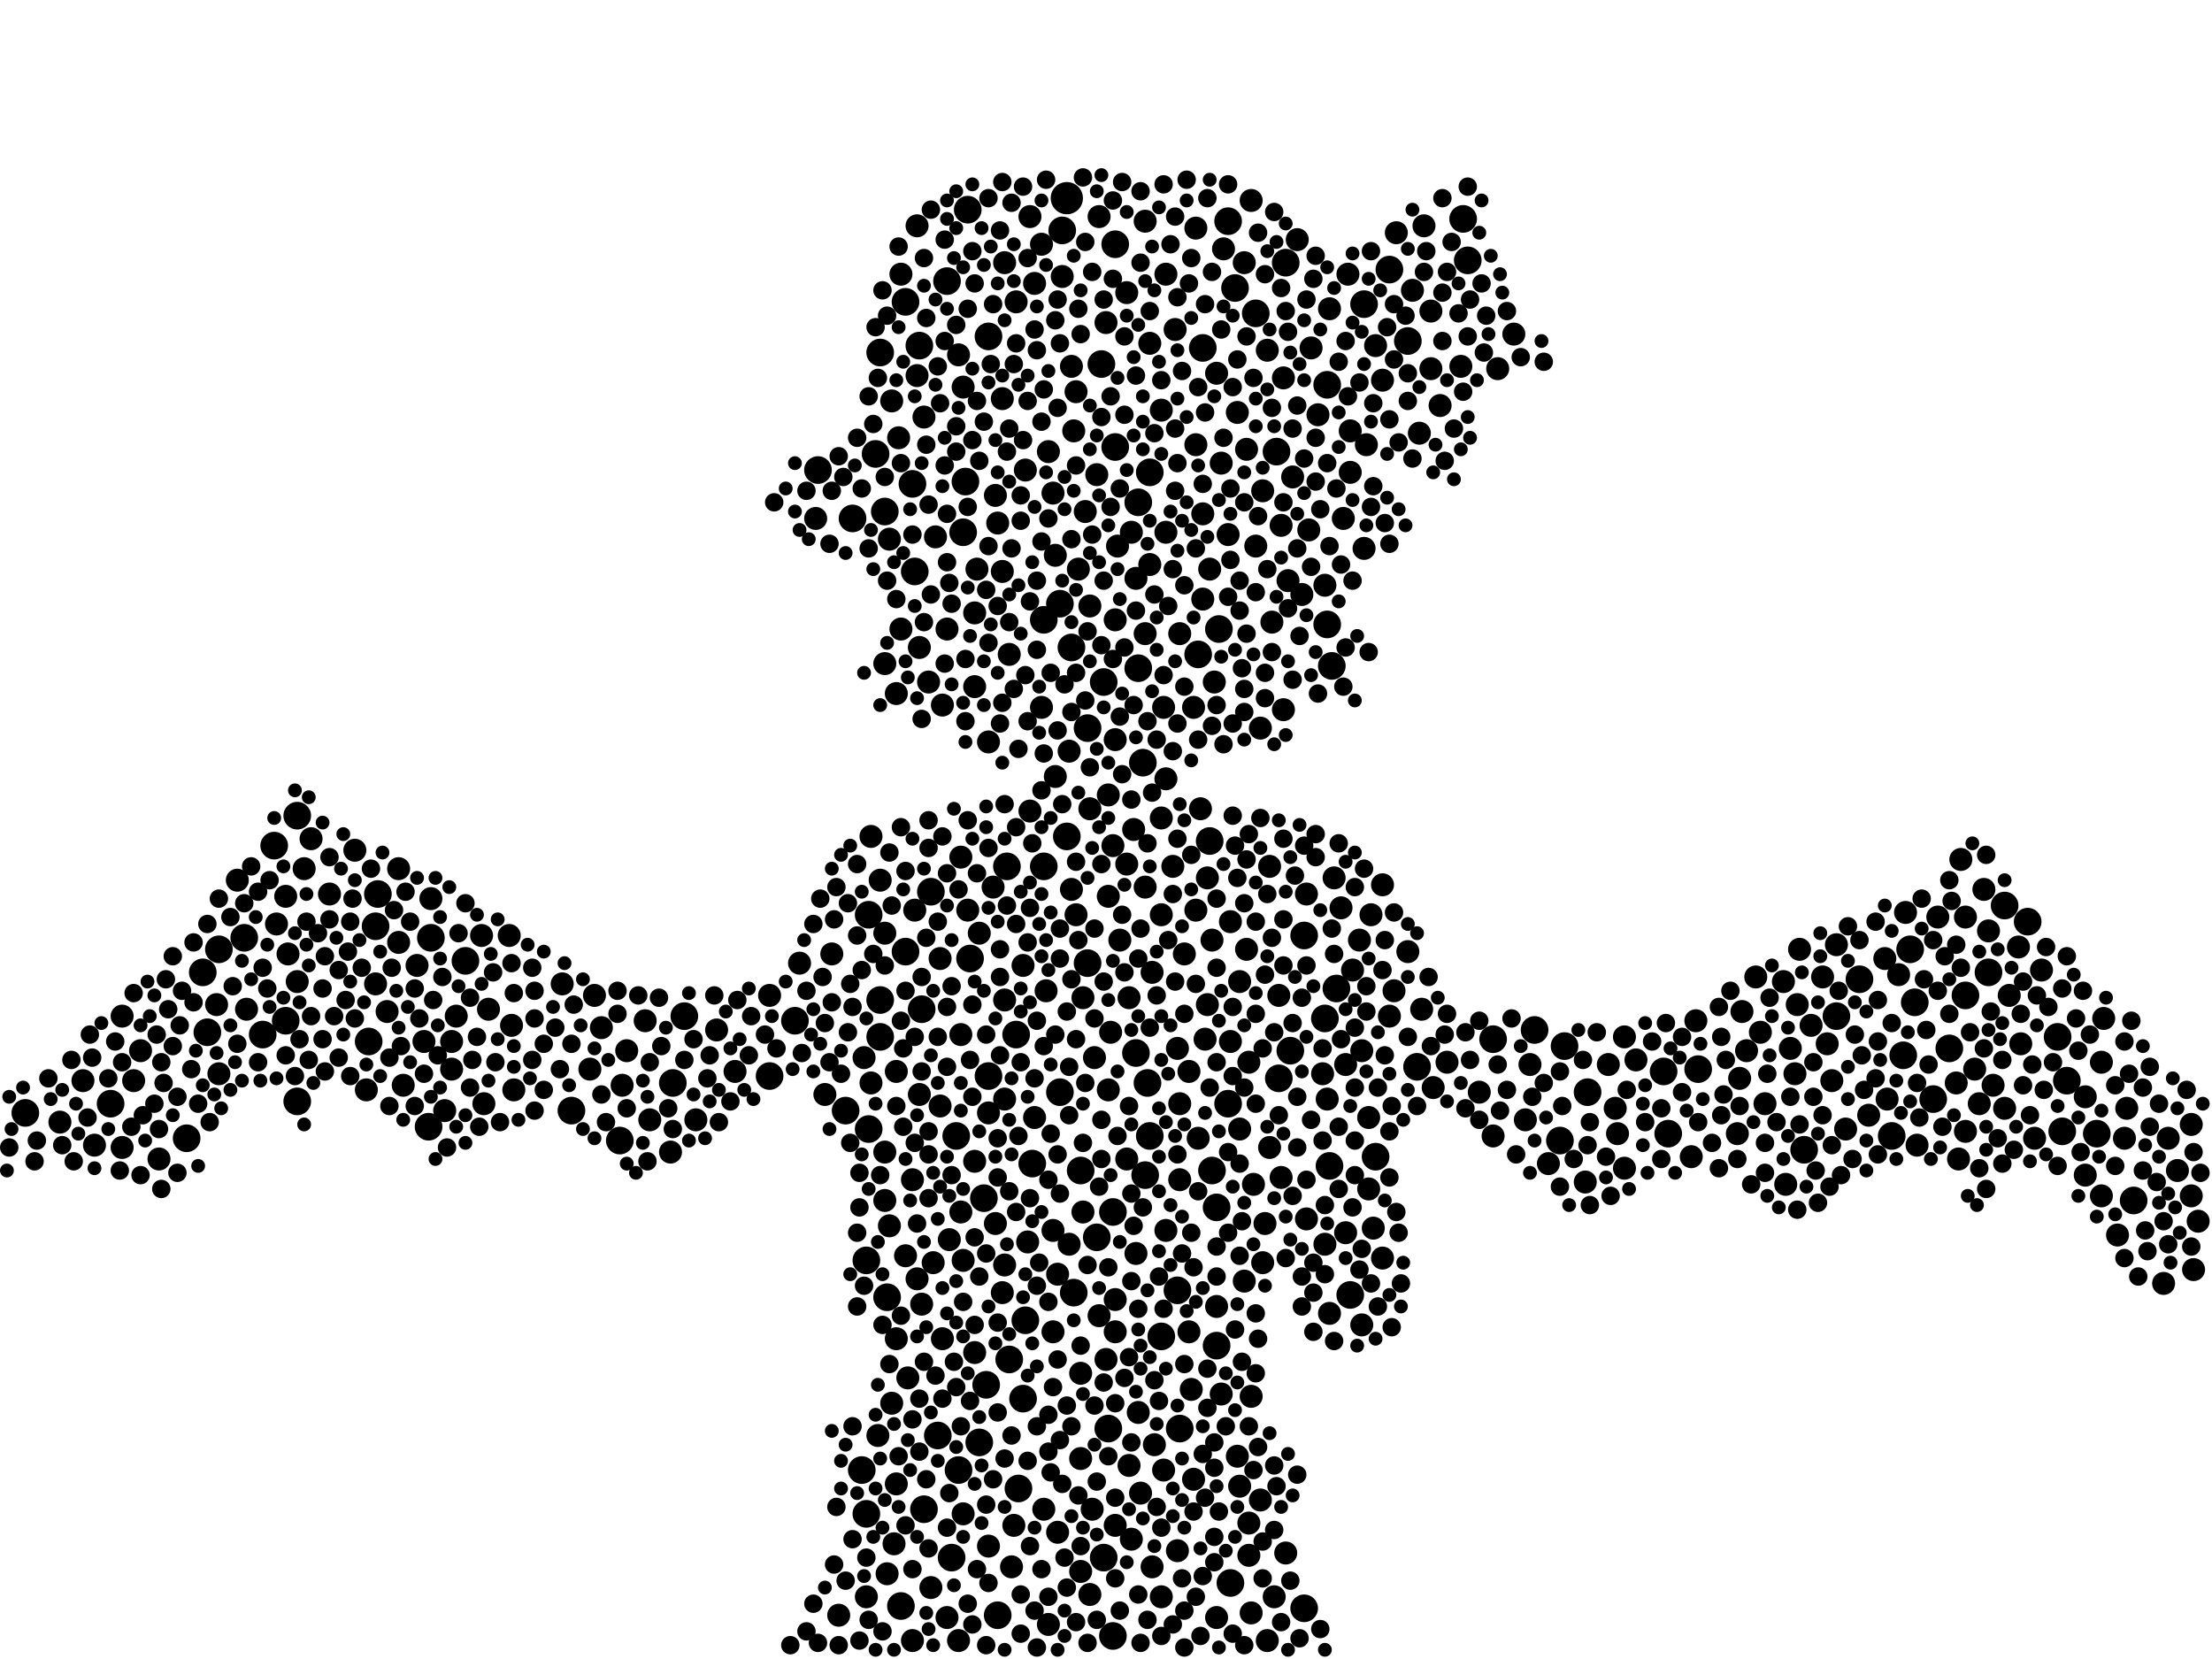 <?xml version="1.0" encoding="utf-8"?>
<svg xmlns="http://www.w3.org/2000/svg"
     xmlns:xlink="http://www.w3.org/1999/xlink" width="1920" height="1440" >

            <defs>
            <style type="text/css"><![CDATA[
circle {stroke: none;}
.c0 {fill: #000000;}
]]></style>
            </defs>
<rect x="0" y="0" width="1920" height="1440" fill="white"/>
<circle cx="926" cy="172" r="14" class="c0"/>
<circle cx="1194" cy="1004" r="12" class="c0"/>
<circle cx="1108" cy="392" r="12" class="c0"/>
<circle cx="1066" cy="958" r="12" class="c0"/>
<circle cx="906" cy="752" r="12" class="c0"/>
<circle cx="1058" cy="546" r="12" class="c0"/>
<circle cx="760" cy="394" r="12" class="c0"/>
<circle cx="1066" cy="192" r="12" class="c0"/>
<circle cx="1448" cy="984" r="12" class="c0"/>
<circle cx="854" cy="1040" r="12" class="c0"/>
<circle cx="998" cy="986" r="12" class="c0"/>
<circle cx="938" cy="1016" r="12" class="c0"/>
<circle cx="1358" cy="908" r="12" class="c0"/>
<circle cx="212" cy="814" r="12" class="c0"/>
<circle cx="1024" cy="1240" r="12" class="c0"/>
<circle cx="190" cy="824" r="12" class="c0"/>
<circle cx="926" cy="726" r="12" class="c0"/>
<circle cx="1296" cy="902" r="12" class="c0"/>
<circle cx="1786" cy="900" r="12" class="c0"/>
<circle cx="538" cy="990" r="12" class="c0"/>
<circle cx="96" cy="958" r="12" class="c0"/>
<circle cx="1614" cy="850" r="12" class="c0"/>
<circle cx="840" cy="182" r="12" class="c0"/>
<circle cx="1594" cy="882" r="12" class="c0"/>
<circle cx="836" cy="462" r="12" class="c0"/>
<circle cx="1794" cy="938" r="12" class="c0"/>
<circle cx="962" cy="1240" r="12" class="c0"/>
<circle cx="882" cy="898" r="12" class="c0"/>
<circle cx="248" cy="886" r="12" class="c0"/>
<circle cx="1652" cy="916" r="12" class="c0"/>
<circle cx="1056" cy="1048" r="12" class="c0"/>
<circle cx="1050" cy="730" r="12" class="c0"/>
<circle cx="952" cy="1074" r="12" class="c0"/>
<circle cx="1090" cy="272" r="12" class="c0"/>
<circle cx="994" cy="1020" r="12" class="c0"/>
<circle cx="930" cy="562" r="12" class="c0"/>
<circle cx="906" cy="538" r="12" class="c0"/>
<circle cx="258" cy="708" r="12" class="c0"/>
<circle cx="668" cy="934" r="12" class="c0"/>
<circle cx="1222" cy="296" r="12" class="c0"/>
<circle cx="988" cy="580" r="12" class="c0"/>
<circle cx="1354" cy="990" r="12" class="c0"/>
<circle cx="1150" cy="884" r="12" class="c0"/>
<circle cx="1790" cy="982" r="12" class="c0"/>
<circle cx="866" cy="1402" r="12" class="c0"/>
<circle cx="328" cy="776" r="12" class="c0"/>
<circle cx="710" cy="408" r="12" class="c0"/>
<circle cx="1132" cy="812" r="12" class="c0"/>
<circle cx="988" cy="436" r="12" class="c0"/>
<circle cx="690" cy="886" r="12" class="c0"/>
<circle cx="1270" cy="190" r="12" class="c0"/>
<circle cx="884" cy="1292" r="12" class="c0"/>
<circle cx="1056" cy="1168" r="12" class="c0"/>
<circle cx="320" cy="904" r="12" class="c0"/>
<circle cx="740" cy="450" r="12" class="c0"/>
<circle cx="180" cy="896" r="12" class="c0"/>
<circle cx="1820" cy="984" r="12" class="c0"/>
<circle cx="258" cy="956" r="12" class="c0"/>
<circle cx="1008" cy="1160" r="12" class="c0"/>
<circle cx="850" cy="1252" r="12" class="c0"/>
<circle cx="1156" cy="578" r="12" class="c0"/>
<circle cx="874" cy="752" r="12" class="c0"/>
<circle cx="896" cy="1010" r="12" class="c0"/>
<circle cx="968" cy="388" r="12" class="c0"/>
<circle cx="1022" cy="1120" r="12" class="c0"/>
<circle cx="830" cy="986" r="12" class="c0"/>
<circle cx="754" cy="794" r="12" class="c0"/>
<circle cx="374" cy="814" r="12" class="c0"/>
<circle cx="786" cy="262" r="12" class="c0"/>
<circle cx="748" cy="1276" r="12" class="c0"/>
<circle cx="764" cy="900" r="12" class="c0"/>
<circle cx="1206" cy="234" r="12" class="c0"/>
<circle cx="22" cy="966" r="12" class="c0"/>
<circle cx="1474" cy="928" r="12" class="c0"/>
<circle cx="1068" cy="1374" r="12" class="c0"/>
<circle cx="1132" cy="1396" r="12" class="c0"/>
<circle cx="956" cy="316" r="12" class="c0"/>
<circle cx="832" cy="1276" r="12" class="c0"/>
<circle cx="794" cy="496" r="12" class="c0"/>
<circle cx="1760" cy="800" r="12" class="c0"/>
<circle cx="1706" cy="864" r="12" class="c0"/>
<circle cx="228" cy="898" r="12" class="c0"/>
<circle cx="1642" cy="986" r="12" class="c0"/>
<circle cx="968" cy="212" r="12" class="c0"/>
<circle cx="584" cy="940" r="12" class="c0"/>
<circle cx="944" cy="632" r="12" class="c0"/>
<circle cx="922" cy="200" r="12" class="c0"/>
<circle cx="782" cy="1394" r="12" class="c0"/>
<circle cx="1052" cy="1016" r="12" class="c0"/>
<circle cx="1172" cy="1124" r="12" class="c0"/>
<circle cx="1152" cy="542" r="12" class="c0"/>
<circle cx="1444" cy="930" r="12" class="c0"/>
<circle cx="838" cy="418" r="12" class="c0"/>
<circle cx="764" cy="306" r="12" class="c0"/>
<circle cx="920" cy="948" r="12" class="c0"/>
<circle cx="966" cy="1052" r="12" class="c0"/>
<circle cx="1160" cy="858" r="12" class="c0"/>
<circle cx="792" cy="420" r="12" class="c0"/>
<circle cx="752" cy="1094" r="12" class="c0"/>
<circle cx="1566" cy="998" r="12" class="c0"/>
<circle cx="326" cy="804" r="12" class="c0"/>
<circle cx="842" cy="832" r="12" class="c0"/>
<circle cx="890" cy="1146" r="12" class="c0"/>
<circle cx="800" cy="876" r="12" class="c0"/>
<circle cx="1120" cy="912" r="12" class="c0"/>
<circle cx="770" cy="1126" r="12" class="c0"/>
<circle cx="162" cy="988" r="12" class="c0"/>
<circle cx="1692" cy="910" r="12" class="c0"/>
<circle cx="1072" cy="250" r="12" class="c0"/>
<circle cx="1154" cy="1012" r="12" class="c0"/>
<circle cx="1116" cy="228" r="12" class="c0"/>
<circle cx="1230" cy="926" r="12" class="c0"/>
<circle cx="238" cy="734" r="12" class="c0"/>
<circle cx="920" cy="524" r="12" class="c0"/>
<circle cx="798" cy="300" r="12" class="c0"/>
<circle cx="176" cy="844" r="12" class="c0"/>
<circle cx="958" cy="1352" r="12" class="c0"/>
<circle cx="1852" cy="1042" r="12" class="c0"/>
<circle cx="496" cy="964" r="12" class="c0"/>
<circle cx="998" cy="410" r="12" class="c0"/>
<circle cx="888" cy="1214" r="12" class="c0"/>
<circle cx="826" cy="1352" r="12" class="c0"/>
<circle cx="786" cy="826" r="12" class="c0"/>
<circle cx="754" cy="980" r="12" class="c0"/>
<circle cx="1740" cy="786" r="12" class="c0"/>
<circle cx="856" cy="1202" r="12" class="c0"/>
<circle cx="1726" cy="844" r="12" class="c0"/>
<circle cx="1184" cy="264" r="12" class="c0"/>
<circle cx="1110" cy="936" r="12" class="c0"/>
<circle cx="932" cy="1122" r="12" class="c0"/>
<circle cx="594" cy="882" r="12" class="c0"/>
<circle cx="958" cy="592" r="12" class="c0"/>
<circle cx="1658" cy="824" r="12" class="c0"/>
<circle cx="992" cy="662" r="12" class="c0"/>
<circle cx="768" cy="444" r="12" class="c0"/>
<circle cx="1152" cy="334" r="12" class="c0"/>
<circle cx="996" cy="940" r="12" class="c0"/>
<circle cx="1378" cy="948" r="12" class="c0"/>
<circle cx="1274" cy="226" r="12" class="c0"/>
<circle cx="814" cy="1246" r="12" class="c0"/>
<circle cx="734" cy="964" r="12" class="c0"/>
<circle cx="1044" cy="302" r="12" class="c0"/>
<circle cx="1332" cy="894" r="12" class="c0"/>
<circle cx="808" cy="774" r="12" class="c0"/>
<circle cx="876" cy="1180" r="12" class="c0"/>
<circle cx="966" cy="1420" r="12" class="c0"/>
<circle cx="858" cy="292" r="12" class="c0"/>
<circle cx="858" cy="934" r="12" class="c0"/>
<circle cx="372" cy="978" r="12" class="c0"/>
<circle cx="1040" cy="568" r="12" class="c0"/>
<circle cx="404" cy="834" r="12" class="c0"/>
<circle cx="752" cy="1314" r="12" class="c0"/>
<circle cx="1678" cy="954" r="12" class="c0"/>
<circle cx="802" cy="1310" r="12" class="c0"/>
<circle cx="1662" cy="870" r="12" class="c0"/>
<circle cx="764" cy="868" r="12" class="c0"/>
<circle cx="822" cy="244" r="12" class="c0"/>
<circle cx="944" cy="836" r="12" class="c0"/>
<circle cx="986" cy="914" r="12" class="c0"/>
<circle cx="1136" cy="460" r="10" class="c0"/>
<circle cx="1032" cy="1156" r="10" class="c0"/>
<circle cx="1024" cy="550" r="10" class="c0"/>
<circle cx="968" cy="1128" r="10" class="c0"/>
<circle cx="1376" cy="1026" r="10" class="c0"/>
<circle cx="1048" cy="872" r="10" class="c0"/>
<circle cx="326" cy="854" r="10" class="c0"/>
<circle cx="918" cy="1330" r="10" class="c0"/>
<circle cx="214" cy="876" r="10" class="c0"/>
<circle cx="1086" cy="174" r="10" class="c0"/>
<circle cx="782" cy="546" r="10" class="c0"/>
<circle cx="1112" cy="456" r="10" class="c0"/>
<circle cx="846" cy="1008" r="10" class="c0"/>
<circle cx="106" cy="882" r="10" class="c0"/>
<circle cx="72" cy="938" r="10" class="c0"/>
<circle cx="544" cy="912" r="10" class="c0"/>
<circle cx="962" cy="946" r="10" class="c0"/>
<circle cx="1118" cy="504" r="10" class="c0"/>
<circle cx="1154" cy="268" r="10" class="c0"/>
<circle cx="258" cy="852" r="10" class="c0"/>
<circle cx="762" cy="1246" r="10" class="c0"/>
<circle cx="1226" cy="252" r="10" class="c0"/>
<circle cx="386" cy="964" r="10" class="c0"/>
<circle cx="1034" cy="1206" r="10" class="c0"/>
<circle cx="960" cy="280" r="10" class="c0"/>
<circle cx="910" cy="392" r="10" class="c0"/>
<circle cx="1172" cy="410" r="10" class="c0"/>
<circle cx="1154" cy="1140" r="10" class="c0"/>
<circle cx="1056" cy="324" r="10" class="c0"/>
<circle cx="954" cy="188" r="10" class="c0"/>
<circle cx="318" cy="946" r="10" class="c0"/>
<circle cx="808" cy="1378" r="10" class="c0"/>
<circle cx="1008" cy="794" r="10" class="c0"/>
<circle cx="948" cy="1310" r="10" class="c0"/>
<circle cx="870" cy="1122" r="10" class="c0"/>
<circle cx="1516" cy="912" r="10" class="c0"/>
<circle cx="834" cy="744" r="10" class="c0"/>
<circle cx="1810" cy="952" r="10" class="c0"/>
<circle cx="938" cy="1266" r="10" class="c0"/>
<circle cx="894" cy="704" r="10" class="c0"/>
<circle cx="1550" cy="1028" r="10" class="c0"/>
<circle cx="1714" cy="928" r="10" class="c0"/>
<circle cx="840" cy="790" r="10" class="c0"/>
<circle cx="722" cy="828" r="10" class="c0"/>
<circle cx="940" cy="1052" r="10" class="c0"/>
<circle cx="560" cy="886" r="10" class="c0"/>
<circle cx="792" cy="1424" r="10" class="c0"/>
<circle cx="1890" cy="1016" r="10" class="c0"/>
<circle cx="768" cy="1042" r="10" class="c0"/>
<circle cx="1188" cy="970" r="10" class="c0"/>
<circle cx="336" cy="878" r="10" class="c0"/>
<circle cx="1284" cy="948" r="10" class="c0"/>
<circle cx="986" cy="1088" r="10" class="c0"/>
<circle cx="1074" cy="1264" r="10" class="c0"/>
<circle cx="938" cy="1192" r="10" class="c0"/>
<circle cx="420" cy="958" r="10" class="c0"/>
<circle cx="778" cy="930" r="10" class="c0"/>
<circle cx="970" cy="474" r="10" class="c0"/>
<circle cx="916" cy="482" r="10" class="c0"/>
<circle cx="1100" cy="304" r="10" class="c0"/>
<circle cx="1468" cy="1004" r="10" class="c0"/>
<circle cx="1186" cy="386" r="10" class="c0"/>
<circle cx="816" cy="960" r="10" class="c0"/>
<circle cx="604" cy="972" r="10" class="c0"/>
<circle cx="918" cy="1106" r="10" class="c0"/>
<circle cx="898" cy="970" r="10" class="c0"/>
<circle cx="1740" cy="962" r="10" class="c0"/>
<circle cx="1682" cy="796" r="10" class="c0"/>
<circle cx="1056" cy="1404" r="10" class="c0"/>
<circle cx="1024" cy="958" r="10" class="c0"/>
<circle cx="788" cy="1196" r="10" class="c0"/>
<circle cx="796" cy="1110" r="10" class="c0"/>
<circle cx="768" cy="1000" r="10" class="c0"/>
<circle cx="876" cy="568" r="10" class="c0"/>
<circle cx="1402" cy="962" r="10" class="c0"/>
<circle cx="1508" cy="984" r="10" class="c0"/>
<circle cx="904" cy="614" r="10" class="c0"/>
<circle cx="1206" cy="882" r="10" class="c0"/>
<circle cx="1844" cy="988" r="10" class="c0"/>
<circle cx="1082" cy="390" r="10" class="c0"/>
<circle cx="1706" cy="982" r="10" class="c0"/>
<circle cx="768" cy="810" r="10" class="c0"/>
<circle cx="418" cy="812" r="10" class="c0"/>
<circle cx="1000" cy="1360" r="10" class="c0"/>
<circle cx="1038" cy="790" r="10" class="c0"/>
<circle cx="1528" cy="896" r="10" class="c0"/>
<circle cx="1586" cy="906" r="10" class="c0"/>
<circle cx="522" cy="892" r="10" class="c0"/>
<circle cx="862" cy="770" r="10" class="c0"/>
<circle cx="872" cy="228" r="10" class="c0"/>
<circle cx="962" cy="778" r="10" class="c0"/>
<circle cx="942" cy="444" r="10" class="c0"/>
<circle cx="952" cy="412" r="10" class="c0"/>
<circle cx="190" cy="932" r="10" class="c0"/>
<circle cx="1772" cy="842" r="10" class="c0"/>
<circle cx="1174" cy="842" r="10" class="c0"/>
<circle cx="1032" cy="930" r="10" class="c0"/>
<circle cx="1116" cy="1348" r="10" class="c0"/>
<circle cx="1472" cy="886" r="10" class="c0"/>
<circle cx="1068" cy="904" r="10" class="c0"/>
<circle cx="1902" cy="976" r="10" class="c0"/>
<circle cx="694" cy="836" r="10" class="c0"/>
<circle cx="82" cy="994" r="10" class="c0"/>
<circle cx="1144" cy="360" r="10" class="c0"/>
<circle cx="1114" cy="616" r="10" class="c0"/>
<circle cx="898" cy="246" r="10" class="c0"/>
<circle cx="1012" cy="462" r="10" class="c0"/>
<circle cx="806" cy="592" r="10" class="c0"/>
<circle cx="964" cy="896" r="10" class="c0"/>
<circle cx="978" cy="750" r="10" class="c0"/>
<circle cx="864" cy="430" r="10" class="c0"/>
<circle cx="1084" cy="1322" r="10" class="c0"/>
<circle cx="1134" cy="1058" r="10" class="c0"/>
<circle cx="374" cy="780" r="10" class="c0"/>
<circle cx="1104" cy="540" r="10" class="c0"/>
<circle cx="1170" cy="238" r="10" class="c0"/>
<circle cx="914" cy="1068" r="10" class="c0"/>
<circle cx="1232" cy="376" r="10" class="c0"/>
<circle cx="1698" cy="940" r="10" class="c0"/>
<circle cx="940" cy="866" r="10" class="c0"/>
<circle cx="1882" cy="988" r="10" class="c0"/>
<circle cx="1572" cy="890" r="10" class="c0"/>
<circle cx="1242" cy="270" r="10" class="c0"/>
<circle cx="582" cy="1000" r="10" class="c0"/>
<circle cx="998" cy="490" r="10" class="c0"/>
<circle cx="716" cy="950" r="10" class="c0"/>
<circle cx="836" cy="1314" r="10" class="c0"/>
<circle cx="982" cy="1336" r="10" class="c0"/>
<circle cx="1636" cy="832" r="10" class="c0"/>
<circle cx="1766" cy="988" r="10" class="c0"/>
<circle cx="1050" cy="494" r="10" class="c0"/>
<circle cx="936" cy="494" r="10" class="c0"/>
<circle cx="946" cy="1384" r="10" class="c0"/>
<circle cx="962" cy="690" r="10" class="c0"/>
<circle cx="1038" cy="386" r="10" class="c0"/>
<circle cx="1560" cy="872" r="10" class="c0"/>
<circle cx="1086" cy="1400" r="10" class="c0"/>
<circle cx="1810" cy="1020" r="10" class="c0"/>
<circle cx="1122" cy="414" r="10" class="c0"/>
<circle cx="1164" cy="788" r="10" class="c0"/>
<circle cx="122" cy="912" r="10" class="c0"/>
<circle cx="994" cy="770" r="10" class="c0"/>
<circle cx="188" cy="872" r="10" class="c0"/>
<circle cx="984" cy="720" r="10" class="c0"/>
<circle cx="778" cy="1162" r="10" class="c0"/>
<circle cx="1036" cy="1284" r="10" class="c0"/>
<circle cx="872" cy="954" r="10" class="c0"/>
<circle cx="798" cy="562" r="10" class="c0"/>
<circle cx="836" cy="336" r="10" class="c0"/>
<circle cx="444" cy="890" r="10" class="c0"/>
<circle cx="396" cy="882" r="10" class="c0"/>
<circle cx="1210" cy="860" r="10" class="c0"/>
<circle cx="1010" cy="614" r="10" class="c0"/>
<circle cx="1054" cy="592" r="10" class="c0"/>
<circle cx="774" cy="348" r="10" class="c0"/>
<circle cx="512" cy="928" r="10" class="c0"/>
<circle cx="1236" cy="196" r="10" class="c0"/>
<circle cx="972" cy="816" r="10" class="c0"/>
<circle cx="1138" cy="302" r="10" class="c0"/>
<circle cx="1344" cy="1010" r="10" class="c0"/>
<circle cx="930" cy="318" r="10" class="c0"/>
<circle cx="1590" cy="938" r="10" class="c0"/>
<circle cx="914" cy="428" r="10" class="c0"/>
<circle cx="1752" cy="822" r="10" class="c0"/>
<circle cx="764" cy="764" r="10" class="c0"/>
<circle cx="1166" cy="450" r="10" class="c0"/>
<circle cx="904" cy="212" r="10" class="c0"/>
<circle cx="1084" cy="922" r="10" class="c0"/>
<circle cx="980" cy="1272" r="10" class="c0"/>
<circle cx="810" cy="1096" r="10" class="c0"/>
<circle cx="1754" cy="906" r="10" class="c0"/>
<circle cx="836" cy="1094" r="10" class="c0"/>
<circle cx="960" cy="1180" r="10" class="c0"/>
<circle cx="1084" cy="1350" r="10" class="c0"/>
<circle cx="1126" cy="208" r="10" class="c0"/>
<circle cx="1096" cy="426" r="10" class="c0"/>
<circle cx="796" cy="326" r="10" class="c0"/>
<circle cx="846" cy="532" r="10" class="c0"/>
<circle cx="934" cy="340" r="10" class="c0"/>
<circle cx="922" cy="240" r="10" class="c0"/>
<circle cx="802" cy="362" r="10" class="c0"/>
<circle cx="1022" cy="1346" r="10" class="c0"/>
<circle cx="908" cy="860" r="10" class="c0"/>
<circle cx="752" cy="1386" r="10" class="c0"/>
<circle cx="750" cy="918" r="10" class="c0"/>
<circle cx="1150" cy="508" r="10" class="c0"/>
<circle cx="1510" cy="936" r="10" class="c0"/>
<circle cx="1168" cy="924" r="10" class="c0"/>
<circle cx="1250" cy="352" r="10" class="c0"/>
<circle cx="994" cy="192" r="10" class="c0"/>
<circle cx="1102" cy="996" r="10" class="c0"/>
<circle cx="1012" cy="238" r="10" class="c0"/>
<circle cx="890" cy="408" r="10" class="c0"/>
<circle cx="934" cy="794" r="10" class="c0"/>
<circle cx="270" cy="728" r="10" class="c0"/>
<circle cx="946" cy="702" r="10" class="c0"/>
<circle cx="1082" cy="824" r="10" class="c0"/>
<circle cx="728" cy="1402" r="10" class="c0"/>
<circle cx="1194" cy="300" r="10" class="c0"/>
<circle cx="708" cy="450" r="10" class="c0"/>
<circle cx="1404" cy="984" r="10" class="c0"/>
<circle cx="1076" cy="980" r="10" class="c0"/>
<circle cx="1090" cy="474" r="10" class="c0"/>
<circle cx="928" cy="652" r="10" class="c0"/>
<circle cx="818" cy="612" r="10" class="c0"/>
<circle cx="1300" cy="320" r="10" class="c0"/>
<circle cx="1052" cy="816" r="10" class="c0"/>
<circle cx="1086" cy="1212" r="10" class="c0"/>
<circle cx="138" cy="1006" r="10" class="c0"/>
<circle cx="794" cy="790" r="10" class="c0"/>
<circle cx="1060" cy="1210" r="10" class="c0"/>
<circle cx="832" cy="1424" r="10" class="c0"/>
<circle cx="968" cy="642" r="10" class="c0"/>
<circle cx="1172" cy="374" r="10" class="c0"/>
<circle cx="846" cy="1174" r="10" class="c0"/>
<circle cx="812" cy="466" r="10" class="c0"/>
<circle cx="1152" cy="954" r="10" class="c0"/>
<circle cx="1048" cy="762" r="10" class="c0"/>
<circle cx="1110" cy="864" r="10" class="c0"/>
<circle cx="1200" cy="330" r="10" class="c0"/>
<circle cx="286" cy="776" r="10" class="c0"/>
<circle cx="932" cy="374" r="10" class="c0"/>
<circle cx="1044" cy="520" r="10" class="c0"/>
<circle cx="1036" cy="614" r="10" class="c0"/>
<circle cx="1846" cy="962" r="10" class="c0"/>
<circle cx="1268" cy="318" r="10" class="c0"/>
<circle cx="1080" cy="1112" r="10" class="c0"/>
<circle cx="1022" cy="910" r="10" class="c0"/>
<circle cx="106" cy="996" r="10" class="c0"/>
<circle cx="1524" cy="848" r="10" class="c0"/>
<circle cx="1098" cy="1062" r="10" class="c0"/>
<circle cx="968" cy="538" r="10" class="c0"/>
<circle cx="1324" cy="972" r="10" class="c0"/>
<circle cx="668" cy="864" r="10" class="c0"/>
<circle cx="796" cy="196" r="10" class="c0"/>
<circle cx="800" cy="1132" r="10" class="c0"/>
<circle cx="1112" cy="1022" r="10" class="c0"/>
<circle cx="1902" cy="1038" r="10" class="c0"/>
<circle cx="1044" cy="446" r="10" class="c0"/>
<circle cx="1410" cy="900" r="10" class="c0"/>
<circle cx="1008" cy="1386" r="10" class="c0"/>
<circle cx="1296" cy="986" r="10" class="c0"/>
<circle cx="892" cy="1078" r="10" class="c0"/>
<circle cx="1074" cy="358" r="10" class="c0"/>
<circle cx="1182" cy="912" r="10" class="c0"/>
<circle cx="1648" cy="846" r="10" class="c0"/>
<circle cx="540" cy="942" r="10" class="c0"/>
<circle cx="916" cy="674" r="10" class="c0"/>
<circle cx="1654" cy="792" r="10" class="c0"/>
<circle cx="1410" cy="1014" r="10" class="c0"/>
<circle cx="1824" cy="1038" r="10" class="c0"/>
<circle cx="264" cy="754" r="10" class="c0"/>
<circle cx="980" cy="866" r="10" class="c0"/>
<circle cx="1008" cy="356" r="10" class="c0"/>
<circle cx="1554" cy="910" r="10" class="c0"/>
<circle cx="1562" cy="824" r="10" class="c0"/>
<circle cx="52" cy="974" r="10" class="c0"/>
<circle cx="792" cy="1024" r="10" class="c0"/>
<circle cx="442" cy="812" r="10" class="c0"/>
<circle cx="1076" cy="1290" r="10" class="c0"/>
<circle cx="1024" cy="1024" r="10" class="c0"/>
<circle cx="778" cy="1288" r="10" class="c0"/>
<circle cx="1904" cy="1102" r="10" class="c0"/>
<circle cx="368" cy="904" r="10" class="c0"/>
<circle cx="1130" cy="516" r="10" class="c0"/>
<circle cx="1256" cy="922" r="10" class="c0"/>
<circle cx="988" cy="1226" r="10" class="c0"/>
<circle cx="1184" cy="476" r="10" class="c0"/>
<circle cx="834" cy="898" r="10" class="c0"/>
<circle cx="756" cy="940" r="10" class="c0"/>
<circle cx="1700" cy="1006" r="10" class="c0"/>
<circle cx="1702" cy="746" r="10" class="c0"/>
<circle cx="1134" cy="776" r="10" class="c0"/>
<circle cx="1096" cy="1096" r="10" class="c0"/>
<circle cx="308" cy="738" r="10" class="c0"/>
<circle cx="638" cy="930" r="10" class="c0"/>
<circle cx="888" cy="838" r="10" class="c0"/>
<circle cx="1068" cy="800" r="10" class="c0"/>
<circle cx="824" cy="1076" r="10" class="c0"/>
<circle cx="516" cy="864" r="10" class="c0"/>
<circle cx="998" cy="298" r="10" class="c0"/>
<circle cx="946" cy="526" r="10" class="c0"/>
<circle cx="1028" cy="828" r="10" class="c0"/>
<circle cx="1838" cy="1072" r="10" class="c0"/>
<circle cx="346" cy="754" r="10" class="c0"/>
<circle cx="1188" cy="1032" r="10" class="c0"/>
<circle cx="1192" cy="1066" r="10" class="c0"/>
<circle cx="1190" cy="794" r="10" class="c0"/>
<circle cx="362" cy="838" r="10" class="c0"/>
<circle cx="822" cy="546" r="10" class="c0"/>
<circle cx="1046" cy="902" r="10" class="c0"/>
<circle cx="928" cy="1080" r="10" class="c0"/>
<circle cx="1706" cy="796" r="10" class="c0"/>
<circle cx="1328" cy="924" r="10" class="c0"/>
<circle cx="1020" cy="286" r="10" class="c0"/>
<circle cx="1018" cy="752" r="10" class="c0"/>
<circle cx="392" cy="928" r="10" class="c0"/>
<circle cx="1718" cy="958" r="10" class="c0"/>
<circle cx="1002" cy="1254" r="10" class="c0"/>
<circle cx="832" cy="308" r="10" class="c0"/>
<circle cx="350" cy="942" r="10" class="c0"/>
<circle cx="1582" cy="848" r="10" class="c0"/>
<circle cx="564" cy="972" r="10" class="c0"/>
<circle cx="858" cy="644" r="10" class="c0"/>
<circle cx="1038" cy="198" r="10" class="c0"/>
<circle cx="1008" cy="710" r="10" class="c0"/>
<circle cx="1060" cy="402" r="10" class="c0"/>
<circle cx="834" cy="1052" r="10" class="c0"/>
<circle cx="1222" cy="826" r="10" class="c0"/>
<circle cx="1062" cy="216" r="10" class="c0"/>
<circle cx="1396" cy="924" r="10" class="c0"/>
<circle cx="1182" cy="1150" r="10" class="c0"/>
<circle cx="1532" cy="958" r="10" class="c0"/>
<circle cx="1512" cy="878" r="10" class="c0"/>
<circle cx="772" cy="468" r="10" class="c0"/>
<circle cx="116" cy="938" r="10" class="c0"/>
<circle cx="1168" cy="1070" r="10" class="c0"/>
<circle cx="878" cy="1360" r="10" class="c0"/>
<circle cx="870" cy="346" r="10" class="c0"/>
<circle cx="872" cy="1098" r="10" class="c0"/>
<circle cx="1102" cy="752" r="10" class="c0"/>
<circle cx="1744" cy="864" r="10" class="c0"/>
<circle cx="906" cy="1310" r="10" class="c0"/>
<circle cx="914" cy="1156" r="10" class="c0"/>
<circle cx="858" cy="966" r="10" class="c0"/>
<circle cx="818" cy="1162" r="10" class="c0"/>
<circle cx="978" cy="254" r="10" class="c0"/>
<circle cx="1638" cy="954" r="10" class="c0"/>
<circle cx="772" cy="1064" r="10" class="c0"/>
<circle cx="968" cy="1324" r="10" class="c0"/>
<circle cx="1000" cy="844" r="10" class="c0"/>
<circle cx="1602" cy="980" r="10" class="c0"/>
<circle cx="1244" cy="944" r="10" class="c0"/>
<circle cx="446" cy="946" r="10" class="c0"/>
<circle cx="768" cy="576" r="10" class="c0"/>
<circle cx="756" cy="726" r="10" class="c0"/>
<circle cx="994" cy="550" r="10" class="c0"/>
<circle cx="894" cy="188" r="10" class="c0"/>
<circle cx="1878" cy="1114" r="10" class="c0"/>
<circle cx="990" cy="1296" r="10" class="c0"/>
<circle cx="1730" cy="942" r="10" class="c0"/>
<circle cx="910" cy="1410" r="10" class="c0"/>
<circle cx="1094" cy="1302" r="10" class="c0"/>
<circle cx="1180" cy="816" r="10" class="c0"/>
<circle cx="622" cy="894" r="10" class="c0"/>
<circle cx="1420" cy="920" r="10" class="c0"/>
<circle cx="822" cy="1404" r="10" class="c0"/>
<circle cx="1558" cy="932" r="10" class="c0"/>
<circle cx="1594" cy="820" r="10" class="c0"/>
<circle cx="1826" cy="884" r="10" class="c0"/>
<circle cx="392" cy="904" r="10" class="c0"/>
<circle cx="968" cy="1156" r="10" class="c0"/>
<circle cx="848" cy="494" r="10" class="c0"/>
<circle cx="1726" cy="808" r="10" class="c0"/>
<circle cx="1150" cy="1080" r="10" class="c0"/>
<circle cx="1100" cy="1424" r="10" class="c0"/>
<circle cx="798" cy="950" r="10" class="c0"/>
<circle cx="1066" cy="464" r="10" class="c0"/>
<circle cx="1200" cy="1092" r="10" class="c0"/>
<circle cx="1548" cy="852" r="10" class="c0"/>
<circle cx="776" cy="1340" r="10" class="c0"/>
<circle cx="774" cy="1218" r="10" class="c0"/>
<circle cx="870" cy="496" r="10" class="c0"/>
<circle cx="882" cy="262" r="10" class="c0"/>
<circle cx="770" cy="1366" r="10" class="c0"/>
<circle cx="1824" cy="922" r="10" class="c0"/>
<circle cx="846" cy="596" r="10" class="c0"/>
<circle cx="1664" cy="994" r="10" class="c0"/>
<circle cx="206" cy="764" r="10" class="c0"/>
<circle cx="978" cy="1006" r="10" class="c0"/>
<circle cx="864" cy="1062" r="10" class="c0"/>
<circle cx="1106" cy="1386" r="10" class="c0"/>
<circle cx="850" cy="810" r="10" class="c0"/>
<circle cx="1242" cy="320" r="10" class="c0"/>
<circle cx="786" cy="1090" r="10" class="c0"/>
<circle cx="1158" cy="762" r="10" class="c0"/>
<circle cx="880" cy="1324" r="10" class="c0"/>
<circle cx="1080" cy="228" r="10" class="c0"/>
<circle cx="240" cy="802" r="10" class="c0"/>
<circle cx="966" cy="734" r="10" class="c0"/>
<circle cx="950" cy="918" r="10" class="c0"/>
<circle cx="954" cy="1142" r="10" class="c0"/>
<circle cx="1088" cy="1028" r="10" class="c0"/>
<circle cx="938" cy="1364" r="10" class="c0"/>
<circle cx="986" cy="502" r="10" class="c0"/>
<circle cx="1012" cy="1068" r="10" class="c0"/>
<circle cx="1212" cy="202" r="10" class="c0"/>
<circle cx="816" cy="832" r="10" class="c0"/>
<circle cx="1040" cy="988" r="10" class="c0"/>
<circle cx="1056" cy="1134" r="10" class="c0"/>
<circle cx="248" cy="778" r="10" class="c0"/>
<circle cx="1148" cy="932" r="10" class="c0"/>
<circle cx="1094" cy="632" r="10" class="c0"/>
<circle cx="780" cy="380" r="10" class="c0"/>
<circle cx="250" cy="828" r="10" class="c0"/>
<circle cx="858" cy="1342" r="10" class="c0"/>
<circle cx="1622" cy="968" r="10" class="c0"/>
<circle cx="488" cy="854" r="10" class="c0"/>
<circle cx="1314" cy="290" r="10" class="c0"/>
<circle cx="778" cy="602" r="10" class="c0"/>
<circle cx="424" cy="876" r="10" class="c0"/>
<circle cx="346" cy="818" r="10" class="c0"/>
<circle cx="1012" cy="676" r="10" class="c0"/>
<circle cx="1114" cy="328" r="10" class="c0"/>
<circle cx="866" cy="454" r="10" class="c0"/>
<circle cx="1076" cy="852" r="10" class="c0"/>
<circle cx="782" cy="238" r="10" class="c0"/>
<circle cx="930" cy="772" r="10" class="c0"/>
<circle cx="1042" cy="702" r="10" class="c0"/>
<circle cx="1234" cy="876" r="10" class="c0"/>
<circle cx="872" cy="868" r="10" class="c0"/>
<circle cx="1908" cy="1060" r="10" class="c0"/>
<circle cx="1722" cy="772" r="10" class="c0"/>
<circle cx="1200" cy="768" r="10" class="c0"/>
<circle cx="1010" cy="1276" r="10" class="c0"/>
<circle cx="982" cy="462" r="10" class="c0"/>
<circle cx="770" cy="504" r="8" class="c0"/>
<circle cx="1090" cy="514" r="8" class="c0"/>
<circle cx="794" cy="900" r="8" class="c0"/>
<circle cx="868" cy="628" r="8" class="c0"/>
<circle cx="976" cy="562" r="8" class="c0"/>
<circle cx="782" cy="718" r="8" class="c0"/>
<circle cx="286" cy="798" r="8" class="c0"/>
<circle cx="146" cy="876" r="8" class="c0"/>
<circle cx="830" cy="282" r="8" class="c0"/>
<circle cx="1630" cy="1002" r="8" class="c0"/>
<circle cx="820" cy="576" r="8" class="c0"/>
<circle cx="1844" cy="904" r="8" class="c0"/>
<circle cx="1052" cy="236" r="8" class="c0"/>
<circle cx="886" cy="1418" r="8" class="c0"/>
<circle cx="1254" cy="400" r="8" class="c0"/>
<circle cx="1090" cy="958" r="8" class="c0"/>
<circle cx="1114" cy="798" r="8" class="c0"/>
<circle cx="1186" cy="878" r="8" class="c0"/>
<circle cx="1308" cy="270" r="8" class="c0"/>
<circle cx="818" cy="726" r="8" class="c0"/>
<circle cx="522" cy="950" r="8" class="c0"/>
<circle cx="154" cy="952" r="8" class="c0"/>
<circle cx="746" cy="1018" r="8" class="c0"/>
<circle cx="1066" cy="1070" r="8" class="c0"/>
<circle cx="302" cy="826" r="8" class="c0"/>
<circle cx="1494" cy="900" r="8" class="c0"/>
<circle cx="952" cy="1286" r="8" class="c0"/>
<circle cx="734" cy="1372" r="8" class="c0"/>
<circle cx="800" cy="930" r="8" class="c0"/>
<circle cx="150" cy="908" r="8" class="c0"/>
<circle cx="882" cy="802" r="8" class="c0"/>
<circle cx="1856" cy="1108" r="8" class="c0"/>
<circle cx="910" cy="1228" r="8" class="c0"/>
<circle cx="986" cy="326" r="8" class="c0"/>
<circle cx="1738" cy="1010" r="8" class="c0"/>
<circle cx="1018" cy="1410" r="8" class="c0"/>
<circle cx="912" cy="1278" r="8" class="c0"/>
<circle cx="1802" cy="884" r="8" class="c0"/>
<circle cx="1574" cy="952" r="8" class="c0"/>
<circle cx="1078" cy="1182" r="8" class="c0"/>
<circle cx="1028" cy="880" r="8" class="c0"/>
<circle cx="894" cy="1040" r="8" class="c0"/>
<circle cx="750" cy="1116" r="8" class="c0"/>
<circle cx="880" cy="598" r="8" class="c0"/>
<circle cx="306" cy="780" r="8" class="c0"/>
<circle cx="934" cy="748" r="8" class="c0"/>
<circle cx="430" cy="922" r="8" class="c0"/>
<circle cx="1356" cy="960" r="8" class="c0"/>
<circle cx="1724" cy="1032" r="8" class="c0"/>
<circle cx="904" cy="1362" r="8" class="c0"/>
<circle cx="1710" cy="896" r="8" class="c0"/>
<circle cx="860" cy="316" r="8" class="c0"/>
<circle cx="414" cy="900" r="8" class="c0"/>
<circle cx="1196" cy="944" r="8" class="c0"/>
<circle cx="830" cy="370" r="8" class="c0"/>
<circle cx="786" cy="756" r="8" class="c0"/>
<circle cx="1242" cy="908" r="8" class="c0"/>
<circle cx="844" cy="218" r="8" class="c0"/>
<circle cx="1874" cy="958" r="8" class="c0"/>
<circle cx="736" cy="784" r="8" class="c0"/>
<circle cx="1686" cy="978" r="8" class="c0"/>
<circle cx="1674" cy="924" r="8" class="c0"/>
<circle cx="858" cy="172" r="8" class="c0"/>
<circle cx="892" cy="1268" r="8" class="c0"/>
<circle cx="840" cy="712" r="8" class="c0"/>
<circle cx="990" cy="806" r="8" class="c0"/>
<circle cx="562" cy="1008" r="8" class="c0"/>
<circle cx="1882" cy="1080" r="8" class="c0"/>
<circle cx="738" cy="992" r="8" class="c0"/>
<circle cx="1560" cy="1050" r="8" class="c0"/>
<circle cx="856" cy="898" r="8" class="c0"/>
<circle cx="304" cy="800" r="8" class="c0"/>
<circle cx="886" cy="1384" r="8" class="c0"/>
<circle cx="1682" cy="860" r="8" class="c0"/>
<circle cx="890" cy="586" r="8" class="c0"/>
<circle cx="1002" cy="1198" r="8" class="c0"/>
<circle cx="1070" cy="874" r="8" class="c0"/>
<circle cx="304" cy="934" r="8" class="c0"/>
<circle cx="996" cy="626" r="8" class="c0"/>
<circle cx="1354" cy="1030" r="8" class="c0"/>
<circle cx="1532" cy="992" r="8" class="c0"/>
<circle cx="814" cy="800" r="8" class="c0"/>
<circle cx="936" cy="268" r="8" class="c0"/>
<circle cx="844" cy="382" r="8" class="c0"/>
<circle cx="700" cy="426" r="8" class="c0"/>
<circle cx="1056" cy="922" r="8" class="c0"/>
<circle cx="956" cy="362" r="8" class="c0"/>
<circle cx="1460" cy="948" r="8" class="c0"/>
<circle cx="1092" cy="202" r="8" class="c0"/>
<circle cx="1092" cy="1256" r="8" class="c0"/>
<circle cx="614" cy="936" r="8" class="c0"/>
<circle cx="1022" cy="258" r="8" class="c0"/>
<circle cx="928" cy="968" r="8" class="c0"/>
<circle cx="946" cy="666" r="8" class="c0"/>
<circle cx="290" cy="882" r="8" class="c0"/>
<circle cx="1618" cy="946" r="8" class="c0"/>
<circle cx="868" cy="848" r="8" class="c0"/>
<circle cx="806" cy="1040" r="8" class="c0"/>
<circle cx="1058" cy="1312" r="8" class="c0"/>
<circle cx="910" cy="1386" r="8" class="c0"/>
<circle cx="1808" cy="860" r="8" class="c0"/>
<circle cx="904" cy="366" r="8" class="c0"/>
<circle cx="266" cy="800" r="8" class="c0"/>
<circle cx="726" cy="1308" r="8" class="c0"/>
<circle cx="1286" cy="246" r="8" class="c0"/>
<circle cx="1074" cy="762" r="8" class="c0"/>
<circle cx="1010" cy="586" r="8" class="c0"/>
<circle cx="1048" cy="1188" r="8" class="c0"/>
<circle cx="738" cy="854" r="8" class="c0"/>
<circle cx="736" cy="896" r="8" class="c0"/>
<circle cx="1864" cy="1086" r="8" class="c0"/>
<circle cx="384" cy="848" r="8" class="c0"/>
<circle cx="1898" cy="946" r="8" class="c0"/>
<circle cx="904" cy="686" r="8" class="c0"/>
<circle cx="894" cy="1342" r="8" class="c0"/>
<circle cx="1072" cy="1154" r="8" class="c0"/>
<circle cx="1126" cy="352" r="8" class="c0"/>
<circle cx="996" cy="1406" r="8" class="c0"/>
<circle cx="428" cy="844" r="8" class="c0"/>
<circle cx="1022" cy="402" r="8" class="c0"/>
<circle cx="224" cy="922" r="8" class="c0"/>
<circle cx="1010" cy="160" r="8" class="c0"/>
<circle cx="1056" cy="1108" r="8" class="c0"/>
<circle cx="154" cy="1018" r="8" class="c0"/>
<circle cx="700" cy="1416" r="8" class="c0"/>
<circle cx="814" cy="900" r="8" class="c0"/>
<circle cx="1672" cy="894" r="8" class="c0"/>
<circle cx="1202" cy="916" r="8" class="c0"/>
<circle cx="1038" cy="476" r="8" class="c0"/>
<circle cx="942" cy="210" r="8" class="c0"/>
<circle cx="984" cy="612" r="8" class="c0"/>
<circle cx="1260" cy="210" r="8" class="c0"/>
<circle cx="1006" cy="1108" r="8" class="c0"/>
<circle cx="1154" cy="474" r="8" class="c0"/>
<circle cx="1020" cy="852" r="8" class="c0"/>
<circle cx="1046" cy="358" r="8" class="c0"/>
<circle cx="1090" cy="1140" r="8" class="c0"/>
<circle cx="888" cy="162" r="8" class="c0"/>
<circle cx="856" cy="1088" r="8" class="c0"/>
<circle cx="934" cy="1408" r="8" class="c0"/>
<circle cx="930" cy="1238" r="8" class="c0"/>
<circle cx="938" cy="290" r="8" class="c0"/>
<circle cx="856" cy="1306" r="8" class="c0"/>
<circle cx="866" cy="1226" r="8" class="c0"/>
<circle cx="808" cy="516" r="8" class="c0"/>
<circle cx="1140" cy="1122" r="8" class="c0"/>
<circle cx="280" cy="902" r="8" class="c0"/>
<circle cx="936" cy="1298" r="8" class="c0"/>
<circle cx="1128" cy="1422" r="8" class="c0"/>
<circle cx="830" cy="1204" r="8" class="c0"/>
<circle cx="634" cy="956" r="8" class="c0"/>
<circle cx="894" cy="522" r="8" class="c0"/>
<circle cx="964" cy="344" r="8" class="c0"/>
<circle cx="294" cy="918" r="8" class="c0"/>
<circle cx="706" cy="1392" r="8" class="c0"/>
<circle cx="462" cy="920" r="8" class="c0"/>
<circle cx="1272" cy="896" r="8" class="c0"/>
<circle cx="1064" cy="1238" r="8" class="c0"/>
<circle cx="308" cy="884" r="8" class="c0"/>
<circle cx="166" cy="928" r="8" class="c0"/>
<circle cx="464" cy="884" r="8" class="c0"/>
<circle cx="806" cy="1344" r="8" class="c0"/>
<circle cx="472" cy="906" r="8" class="c0"/>
<circle cx="1040" cy="642" r="8" class="c0"/>
<circle cx="768" cy="838" r="8" class="c0"/>
<circle cx="796" cy="1062" r="8" class="c0"/>
<circle cx="766" cy="1416" r="8" class="c0"/>
<circle cx="1734" cy="988" r="8" class="c0"/>
<circle cx="1162" cy="1032" r="8" class="c0"/>
<circle cx="1080" cy="618" r="8" class="c0"/>
<circle cx="1300" cy="924" r="8" class="c0"/>
<circle cx="918" cy="1002" r="8" class="c0"/>
<circle cx="1176" cy="944" r="8" class="c0"/>
<circle cx="1190" cy="1114" r="8" class="c0"/>
<circle cx="886" cy="452" r="8" class="c0"/>
<circle cx="1252" cy="172" r="8" class="c0"/>
<circle cx="1008" cy="330" r="8" class="c0"/>
<circle cx="1098" cy="584" r="8" class="c0"/>
<circle cx="180" cy="802" r="8" class="c0"/>
<circle cx="866" cy="988" r="8" class="c0"/>
<circle cx="1698" cy="820" r="8" class="c0"/>
<circle cx="1496" cy="950" r="8" class="c0"/>
<circle cx="1536" cy="866" r="8" class="c0"/>
<circle cx="918" cy="260" r="8" class="c0"/>
<circle cx="732" cy="414" r="8" class="c0"/>
<circle cx="1590" cy="994" r="8" class="c0"/>
<circle cx="746" cy="1048" r="8" class="c0"/>
<circle cx="1106" cy="1328" r="8" class="c0"/>
<circle cx="1748" cy="998" r="8" class="c0"/>
<circle cx="798" cy="1260" r="8" class="c0"/>
<circle cx="1018" cy="494" r="8" class="c0"/>
<circle cx="886" cy="922" r="8" class="c0"/>
<circle cx="920" cy="1250" r="8" class="c0"/>
<circle cx="872" cy="1266" r="8" class="c0"/>
<circle cx="1016" cy="212" r="8" class="c0"/>
<circle cx="760" cy="284" r="8" class="c0"/>
<circle cx="700" cy="860" r="8" class="c0"/>
<circle cx="1040" cy="336" r="8" class="c0"/>
<circle cx="820" cy="208" r="8" class="c0"/>
<circle cx="1688" cy="830" r="8" class="c0"/>
<circle cx="1134" cy="838" r="8" class="c0"/>
<circle cx="1068" cy="424" r="8" class="c0"/>
<circle cx="740" cy="1336" r="8" class="c0"/>
<circle cx="1034" cy="1070" r="8" class="c0"/>
<circle cx="1148" cy="990" r="8" class="c0"/>
<circle cx="1860" cy="1016" r="8" class="c0"/>
<circle cx="1098" cy="846" r="8" class="c0"/>
<circle cx="1140" cy="242" r="8" class="c0"/>
<circle cx="1022" cy="1002" r="8" class="c0"/>
<circle cx="744" cy="812" r="8" class="c0"/>
<circle cx="904" cy="470" r="8" class="c0"/>
<circle cx="202" cy="856" r="8" class="c0"/>
<circle cx="870" cy="610" r="8" class="c0"/>
<circle cx="784" cy="978" r="8" class="c0"/>
<circle cx="846" cy="246" r="8" class="c0"/>
<circle cx="868" cy="200" r="8" class="c0"/>
<circle cx="352" cy="774" r="8" class="c0"/>
<circle cx="964" cy="440" r="8" class="c0"/>
<circle cx="212" cy="784" r="8" class="c0"/>
<circle cx="1762" cy="968" r="8" class="c0"/>
<circle cx="404" cy="784" r="8" class="c0"/>
<circle cx="1134" cy="260" r="8" class="c0"/>
<circle cx="1074" cy="312" r="8" class="c0"/>
<circle cx="844" cy="872" r="8" class="c0"/>
<circle cx="982" cy="1112" r="8" class="c0"/>
<circle cx="232" cy="858" r="8" class="c0"/>
<circle cx="806" cy="736" r="8" class="c0"/>
<circle cx="1094" cy="710" r="8" class="c0"/>
<circle cx="1048" cy="172" r="8" class="c0"/>
<circle cx="364" cy="884" r="8" class="c0"/>
<circle cx="906" cy="654" r="8" class="c0"/>
<circle cx="1866" cy="926" r="8" class="c0"/>
<circle cx="972" cy="622" r="8" class="c0"/>
<circle cx="1728" cy="878" r="8" class="c0"/>
<circle cx="1054" cy="1356" r="8" class="c0"/>
<circle cx="1140" cy="1096" r="8" class="c0"/>
<circle cx="976" cy="844" r="8" class="c0"/>
<circle cx="282" cy="930" r="8" class="c0"/>
<circle cx="1002" cy="376" r="8" class="c0"/>
<circle cx="924" cy="594" r="8" class="c0"/>
<circle cx="804" cy="276" r="8" class="c0"/>
<circle cx="1088" cy="328" r="8" class="c0"/>
<circle cx="1044" cy="1262" r="8" class="c0"/>
<circle cx="1090" cy="880" r="8" class="c0"/>
<circle cx="848" cy="348" r="8" class="c0"/>
<circle cx="1056" cy="840" r="8" class="c0"/>
<circle cx="1122" cy="888" r="8" class="c0"/>
<circle cx="862" cy="1284" r="8" class="c0"/>
<circle cx="1100" cy="776" r="8" class="c0"/>
<circle cx="1122" cy="372" r="8" class="c0"/>
<circle cx="1220" cy="274" r="8" class="c0"/>
<circle cx="1614" cy="816" r="8" class="c0"/>
<circle cx="526" cy="974" r="8" class="c0"/>
<circle cx="918" cy="354" r="8" class="c0"/>
<circle cx="124" cy="968" r="8" class="c0"/>
<circle cx="360" cy="858" r="8" class="c0"/>
<circle cx="1588" cy="1030" r="8" class="c0"/>
<circle cx="958" cy="1200" r="8" class="c0"/>
<circle cx="1316" cy="1002" r="8" class="c0"/>
<circle cx="1442" cy="1006" r="8" class="c0"/>
<circle cx="1140" cy="1156" r="8" class="c0"/>
<circle cx="934" cy="902" r="8" class="c0"/>
<circle cx="1756" cy="942" r="8" class="c0"/>
<circle cx="1092" cy="448" r="8" class="c0"/>
<circle cx="282" cy="830" r="8" class="c0"/>
<circle cx="900" cy="886" r="8" class="c0"/>
<circle cx="1116" cy="270" r="8" class="c0"/>
<circle cx="1428" cy="974" r="8" class="c0"/>
<circle cx="934" cy="404" r="8" class="c0"/>
<circle cx="1190" cy="440" r="8" class="c0"/>
<circle cx="818" cy="1214" r="8" class="c0"/>
<circle cx="848" cy="1362" r="8" class="c0"/>
<circle cx="1804" cy="912" r="8" class="c0"/>
<circle cx="256" cy="934" r="8" class="c0"/>
<circle cx="1330" cy="952" r="8" class="c0"/>
<circle cx="722" cy="426" r="8" class="c0"/>
<circle cx="1076" cy="1010" r="8" class="c0"/>
<circle cx="906" cy="338" r="8" class="c0"/>
<circle cx="806" cy="1002" r="8" class="c0"/>
<circle cx="1130" cy="866" r="8" class="c0"/>
<circle cx="950" cy="1220" r="8" class="c0"/>
<circle cx="1214" cy="384" r="8" class="c0"/>
<circle cx="1004" cy="864" r="8" class="c0"/>
<circle cx="1014" cy="526" r="8" class="c0"/>
<circle cx="1836" cy="942" r="8" class="c0"/>
<circle cx="1252" cy="296" r="8" class="c0"/>
<circle cx="172" cy="958" r="8" class="c0"/>
<circle cx="902" cy="1096" r="8" class="c0"/>
<circle cx="720" cy="922" r="8" class="c0"/>
<circle cx="974" cy="794" r="8" class="c0"/>
<circle cx="820" cy="296" r="8" class="c0"/>
<circle cx="826" cy="1020" r="8" class="c0"/>
<circle cx="158" cy="860" r="8" class="c0"/>
<circle cx="1038" cy="1386" r="8" class="c0"/>
<circle cx="1020" cy="426" r="8" class="c0"/>
<circle cx="1630" cy="868" r="8" class="c0"/>
<circle cx="910" cy="1130" r="8" class="c0"/>
<circle cx="218" cy="752" r="8" class="c0"/>
<circle cx="1180" cy="332" r="8" class="c0"/>
<circle cx="1562" cy="976" r="8" class="c0"/>
<circle cx="32" cy="990" r="8" class="c0"/>
<circle cx="1192" cy="350" r="8" class="c0"/>
<circle cx="900" cy="1430" r="8" class="c0"/>
<circle cx="1070" cy="708" r="8" class="c0"/>
<circle cx="1596" cy="860" r="8" class="c0"/>
<circle cx="1036" cy="1100" r="8" class="c0"/>
<circle cx="900" cy="304" r="8" class="c0"/>
<circle cx="1184" cy="754" r="8" class="c0"/>
<circle cx="974" cy="672" r="8" class="c0"/>
<circle cx="838" cy="572" r="8" class="c0"/>
<circle cx="1378" cy="994" r="8" class="c0"/>
<circle cx="1142" cy="418" r="8" class="c0"/>
<circle cx="1036" cy="1312" r="8" class="c0"/>
<circle cx="1354" cy="930" r="8" class="c0"/>
<circle cx="850" cy="400" r="8" class="c0"/>
<circle cx="1256" cy="880" r="8" class="c0"/>
<circle cx="866" cy="526" r="8" class="c0"/>
<circle cx="1474" cy="974" r="8" class="c0"/>
<circle cx="900" cy="1116" r="8" class="c0"/>
<circle cx="1124" cy="760" r="8" class="c0"/>
<circle cx="1132" cy="734" r="8" class="c0"/>
<circle cx="800" cy="848" r="8" class="c0"/>
<circle cx="140" cy="1032" r="8" class="c0"/>
<circle cx="804" cy="1284" r="8" class="c0"/>
<circle cx="1164" cy="902" r="8" class="c0"/>
<circle cx="892" cy="224" r="8" class="c0"/>
<circle cx="906" cy="908" r="8" class="c0"/>
<circle cx="826" cy="524" r="8" class="c0"/>
<circle cx="948" cy="236" r="8" class="c0"/>
<circle cx="1168" cy="296" r="8" class="c0"/>
<circle cx="944" cy="548" r="8" class="c0"/>
<circle cx="1446" cy="888" r="8" class="c0"/>
<circle cx="836" cy="1130" r="8" class="c0"/>
<circle cx="744" cy="380" r="8" class="c0"/>
<circle cx="1100" cy="494" r="8" class="c0"/>
<circle cx="1202" cy="454" r="8" class="c0"/>
<circle cx="998" cy="892" r="8" class="c0"/>
<circle cx="876" cy="372" r="8" class="c0"/>
<circle cx="1598" cy="1020" r="8" class="c0"/>
<circle cx="1308" cy="946" r="8" class="c0"/>
<circle cx="1046" cy="264" r="8" class="c0"/>
<circle cx="820" cy="404" r="8" class="c0"/>
<circle cx="882" cy="718" r="8" class="c0"/>
<circle cx="1110" cy="968" r="8" class="c0"/>
<circle cx="1240" cy="848" r="8" class="c0"/>
<circle cx="1132" cy="398" r="8" class="c0"/>
<circle cx="866" cy="1022" r="8" class="c0"/>
<circle cx="910" cy="450" r="8" class="c0"/>
<circle cx="740" cy="1238" r="8" class="c0"/>
<circle cx="1206" cy="364" r="8" class="c0"/>
<circle cx="958" cy="504" r="8" class="c0"/>
<circle cx="1048" cy="1222" r="8" class="c0"/>
<circle cx="486" cy="928" r="8" class="c0"/>
<circle cx="472" cy="946" r="8" class="c0"/>
<circle cx="930" cy="850" r="8" class="c0"/>
<circle cx="982" cy="1036" r="8" class="c0"/>
<circle cx="716" cy="888" r="8" class="c0"/>
<circle cx="1168" cy="562" r="8" class="c0"/>
<circle cx="8" cy="996" r="8" class="c0"/>
<circle cx="1062" cy="380" r="8" class="c0"/>
<circle cx="1738" cy="920" r="8" class="c0"/>
<circle cx="1090" cy="1192" r="8" class="c0"/>
<circle cx="1162" cy="732" r="8" class="c0"/>
<circle cx="1054" cy="1334" r="8" class="c0"/>
<circle cx="1082" cy="746" r="8" class="c0"/>
<circle cx="1794" cy="830" r="8" class="c0"/>
<circle cx="898" cy="1398" r="8" class="c0"/>
<circle cx="30" cy="1008" r="8" class="c0"/>
<circle cx="856" cy="512" r="8" class="c0"/>
<circle cx="914" cy="1204" r="8" class="c0"/>
<circle cx="968" cy="1300" r="8" class="c0"/>
<circle cx="842" cy="920" r="8" class="c0"/>
<circle cx="804" cy="386" r="8" class="c0"/>
<circle cx="848" cy="758" r="8" class="c0"/>
<circle cx="1754" cy="880" r="8" class="c0"/>
<circle cx="1222" cy="348" r="8" class="c0"/>
<circle cx="1290" cy="274" r="8" class="c0"/>
<circle cx="858" cy="736" r="8" class="c0"/>
<circle cx="1508" cy="1006" r="8" class="c0"/>
<circle cx="980" cy="960" r="8" class="c0"/>
<circle cx="1026" cy="322" r="8" class="c0"/>
<circle cx="536" cy="880" r="8" class="c0"/>
<circle cx="1678" cy="816" r="8" class="c0"/>
<circle cx="1608" cy="1006" r="8" class="c0"/>
<circle cx="974" cy="158" r="8" class="c0"/>
<circle cx="872" cy="698" r="8" class="c0"/>
<circle cx="976" cy="292" r="8" class="c0"/>
<circle cx="462" cy="840" r="8" class="c0"/>
<circle cx="1122" cy="1038" r="8" class="c0"/>
<circle cx="920" cy="806" r="8" class="c0"/>
<circle cx="1844" cy="1092" r="8" class="c0"/>
<circle cx="1018" cy="652" r="8" class="c0"/>
<circle cx="464" cy="860" r="8" class="c0"/>
<circle cx="80" cy="918" r="8" class="c0"/>
<circle cx="1148" cy="910" r="8" class="c0"/>
<circle cx="1142" cy="724" r="8" class="c0"/>
<circle cx="944" cy="1098" r="8" class="c0"/>
<circle cx="624" cy="974" r="8" class="c0"/>
<circle cx="54" cy="994" r="8" class="c0"/>
<circle cx="1666" cy="970" r="8" class="c0"/>
<circle cx="1142" cy="744" r="8" class="c0"/>
<circle cx="912" cy="984" r="8" class="c0"/>
<circle cx="1020" cy="372" r="8" class="c0"/>
<circle cx="1210" cy="792" r="8" class="c0"/>
<circle cx="740" cy="874" r="8" class="c0"/>
<circle cx="1878" cy="1060" r="8" class="c0"/>
<circle cx="1008" cy="1326" r="8" class="c0"/>
<circle cx="1196" cy="1134" r="8" class="c0"/>
<circle cx="1120" cy="1372" r="8" class="c0"/>
<circle cx="1106" cy="896" r="8" class="c0"/>
<circle cx="1126" cy="996" r="8" class="c0"/>
<circle cx="924" cy="1352" r="8" class="c0"/>
<circle cx="1238" cy="218" r="8" class="c0"/>
<circle cx="982" cy="694" r="8" class="c0"/>
<circle cx="1582" cy="968" r="8" class="c0"/>
<circle cx="990" cy="228" r="8" class="c0"/>
<circle cx="1910" cy="1018" r="8" class="c0"/>
<circle cx="1014" cy="816" r="8" class="c0"/>
<circle cx="1066" cy="160" r="8" class="c0"/>
<circle cx="1412" cy="946" r="8" class="c0"/>
<circle cx="1492" cy="874" r="8" class="c0"/>
<circle cx="360" cy="960" r="8" class="c0"/>
<circle cx="880" cy="316" r="8" class="c0"/>
<circle cx="260" cy="902" r="8" class="c0"/>
<circle cx="920" cy="298" r="8" class="c0"/>
<circle cx="926" cy="878" r="8" class="c0"/>
<circle cx="672" cy="436" r="8" class="c0"/>
<circle cx="168" cy="818" r="8" class="c0"/>
<circle cx="1076" cy="1090" r="8" class="c0"/>
<circle cx="1026" cy="1088" r="8" class="c0"/>
<circle cx="780" cy="1264" r="8" class="c0"/>
<circle cx="1052" cy="630" r="8" class="c0"/>
<circle cx="826" cy="856" r="8" class="c0"/>
<circle cx="840" cy="1392" r="8" class="c0"/>
<circle cx="1158" cy="828" r="8" class="c0"/>
<circle cx="930" cy="618" r="8" class="c0"/>
<circle cx="1126" cy="476" r="8" class="c0"/>
<circle cx="228" cy="840" r="8" class="c0"/>
<circle cx="858" cy="1374" r="8" class="c0"/>
<circle cx="894" cy="788" r="8" class="c0"/>
<circle cx="802" cy="224" r="8" class="c0"/>
<circle cx="758" cy="368" r="8" class="c0"/>
<circle cx="1272" cy="962" r="8" class="c0"/>
<circle cx="920" cy="832" r="8" class="c0"/>
<circle cx="1774" cy="946" r="8" class="c0"/>
<circle cx="1776" cy="822" r="8" class="c0"/>
<circle cx="1380" cy="974" r="8" class="c0"/>
<circle cx="1186" cy="856" r="8" class="c0"/>
<circle cx="1604" cy="804" r="8" class="c0"/>
<circle cx="1206" cy="472" r="8" class="c0"/>
<circle cx="640" cy="868" r="8" class="c0"/>
<circle cx="1060" cy="286" r="8" class="c0"/>
<circle cx="664" cy="898" r="8" class="c0"/>
<circle cx="886" cy="430" r="8" class="c0"/>
<circle cx="138" cy="980" r="8" class="c0"/>
<circle cx="996" cy="732" r="8" class="c0"/>
<circle cx="1134" cy="1024" r="8" class="c0"/>
<circle cx="144" cy="850" r="8" class="c0"/>
<circle cx="838" cy="626" r="8" class="c0"/>
<circle cx="1008" cy="1420" r="8" class="c0"/>
<circle cx="1764" cy="924" r="8" class="c0"/>
<circle cx="1152" cy="402" r="8" class="c0"/>
<circle cx="1786" cy="1012" r="8" class="c0"/>
<circle cx="808" cy="182" r="8" class="c0"/>
<circle cx="822" cy="758" r="8" class="c0"/>
<circle cx="1082" cy="550" r="8" class="c0"/>
<circle cx="724" cy="1358" r="8" class="c0"/>
<circle cx="882" cy="298" r="8" class="c0"/>
<circle cx="1578" cy="1044" r="8" class="c0"/>
<circle cx="280" cy="858" r="8" class="c0"/>
<circle cx="104" cy="1016" r="8" class="c0"/>
<circle cx="806" cy="438" r="8" class="c0"/>
<circle cx="792" cy="1232" r="8" class="c0"/>
<circle cx="844" cy="952" r="8" class="c0"/>
<circle cx="1206" cy="1022" r="8" class="c0"/>
<circle cx="1096" cy="1370" r="8" class="c0"/>
<circle cx="842" cy="1216" r="8" class="c0"/>
<circle cx="1142" cy="222" r="8" class="c0"/>
<circle cx="822" cy="926" r="8" class="c0"/>
<circle cx="1534" cy="932" r="8" class="c0"/>
<circle cx="270" cy="882" r="8" class="c0"/>
<circle cx="1080" cy="598" r="8" class="c0"/>
<circle cx="1070" cy="336" r="8" class="c0"/>
<circle cx="918" cy="634" r="8" class="c0"/>
<circle cx="1142" cy="380" r="8" class="c0"/>
<circle cx="1214" cy="1070" r="8" class="c0"/>
<circle cx="710" cy="1426" r="8" class="c0"/>
<circle cx="900" cy="504" r="8" class="c0"/>
<circle cx="1028" cy="596" r="8" class="c0"/>
<circle cx="268" cy="920" r="8" class="c0"/>
<circle cx="42" cy="936" r="8" class="c0"/>
<circle cx="800" cy="624" r="8" class="c0"/>
<circle cx="1210" cy="312" r="8" class="c0"/>
<circle cx="314" cy="840" r="8" class="c0"/>
<circle cx="1096" cy="1338" r="8" class="c0"/>
<circle cx="64" cy="1008" r="8" class="c0"/>
<circle cx="970" cy="986" r="8" class="c0"/>
<circle cx="446" cy="862" r="8" class="c0"/>
<circle cx="1056" cy="612" r="8" class="c0"/>
<circle cx="322" cy="754" r="8" class="c0"/>
<circle cx="884" cy="650" r="8" class="c0"/>
<circle cx="1150" cy="1046" r="8" class="c0"/>
<circle cx="822" cy="446" r="8" class="c0"/>
<circle cx="988" cy="1384" r="8" class="c0"/>
<circle cx="1434" cy="904" r="8" class="c0"/>
<circle cx="962" cy="1100" r="8" class="c0"/>
<circle cx="1628" cy="936" r="8" class="c0"/>
<circle cx="1394" cy="1004" r="8" class="c0"/>
<circle cx="1114" cy="838" r="8" class="c0"/>
<circle cx="94" cy="936" r="8" class="c0"/>
<circle cx="934" cy="584" r="8" class="c0"/>
<circle cx="1066" cy="518" r="8" class="c0"/>
<circle cx="1026" cy="1370" r="8" class="c0"/>
<circle cx="1486" cy="992" r="8" class="c0"/>
<circle cx="554" cy="864" r="8" class="c0"/>
<circle cx="234" cy="764" r="8" class="c0"/>
<circle cx="1028" cy="1184" r="8" class="c0"/>
<circle cx="1628" cy="800" r="8" class="c0"/>
<circle cx="752" cy="1352" r="8" class="c0"/>
<circle cx="1312" cy="884" r="8" class="c0"/>
<circle cx="1200" cy="842" r="8" class="c0"/>
<circle cx="824" cy="1296" r="8" class="c0"/>
<circle cx="496" cy="906" r="8" class="c0"/>
<circle cx="1850" cy="886" r="8" class="c0"/>
<circle cx="652" cy="882" r="8" class="c0"/>
<circle cx="814" cy="318" r="8" class="c0"/>
<circle cx="1266" cy="272" r="8" class="c0"/>
<circle cx="408" cy="866" r="8" class="c0"/>
<circle cx="706" cy="802" r="8" class="c0"/>
<circle cx="780" cy="214" r="8" class="c0"/>
<circle cx="696" cy="914" r="8" class="c0"/>
<circle cx="882" cy="1052" r="8" class="c0"/>
<circle cx="1230" cy="960" r="8" class="c0"/>
<circle cx="1104" cy="354" r="8" class="c0"/>
<circle cx="1146" cy="442" r="8" class="c0"/>
<circle cx="1532" cy="1018" r="8" class="c0"/>
<circle cx="866" cy="1148" r="8" class="c0"/>
<circle cx="1276" cy="260" r="8" class="c0"/>
<circle cx="338" cy="918" r="8" class="c0"/>
<circle cx="832" cy="772" r="8" class="c0"/>
<circle cx="1078" cy="580" r="8" class="c0"/>
<circle cx="802" cy="1182" r="8" class="c0"/>
<circle cx="1114" cy="728" r="8" class="c0"/>
<circle cx="976" cy="1196" r="8" class="c0"/>
<circle cx="1262" cy="372" r="8" class="c0"/>
<circle cx="1176" cy="892" r="8" class="c0"/>
<circle cx="1166" cy="596" r="8" class="c0"/>
<circle cx="1320" cy="310" r="8" class="c0"/>
<circle cx="856" cy="1428" r="8" class="c0"/>
<circle cx="804" cy="814" r="8" class="c0"/>
<circle cx="908" cy="156" r="8" class="c0"/>
<circle cx="722" cy="870" r="8" class="c0"/>
<circle cx="950" cy="806" r="8" class="c0"/>
<circle cx="822" cy="1326" r="8" class="c0"/>
<circle cx="986" cy="530" r="8" class="c0"/>
<circle cx="806" cy="712" r="8" class="c0"/>
<circle cx="1106" cy="184" r="8" class="c0"/>
<circle cx="1056" cy="780" r="8" class="c0"/>
<circle cx="1162" cy="978" r="8" class="c0"/>
<circle cx="1088" cy="1276" r="8" class="c0"/>
<circle cx="1104" cy="814" r="8" class="c0"/>
<circle cx="1034" cy="224" r="8" class="c0"/>
<circle cx="828" cy="1182" r="8" class="c0"/>
<circle cx="206" cy="906" r="8" class="c0"/>
<circle cx="850" cy="1108" r="8" class="c0"/>
<circle cx="498" cy="872" r="8" class="c0"/>
<circle cx="114" cy="978" r="8" class="c0"/>
<circle cx="1042" cy="1420" r="8" class="c0"/>
<circle cx="878" cy="476" r="8" class="c0"/>
<circle cx="1156" cy="806" r="8" class="c0"/>
<circle cx="940" cy="992" r="8" class="c0"/>
<circle cx="1182" cy="1084" r="8" class="c0"/>
<circle cx="862" cy="264" r="8" class="c0"/>
<circle cx="746" cy="1424" r="8" class="c0"/>
<circle cx="1034" cy="742" r="8" class="c0"/>
<circle cx="712" cy="780" r="8" class="c0"/>
<circle cx="748" cy="424" r="8" class="c0"/>
<circle cx="1270" cy="340" r="8" class="c0"/>
<circle cx="1630" cy="904" r="8" class="c0"/>
<circle cx="888" cy="382" r="8" class="c0"/>
<circle cx="748" cy="842" r="8" class="c0"/>
<circle cx="1010" cy="1136" r="8" class="c0"/>
<circle cx="754" cy="344" r="8" class="c0"/>
<circle cx="1778" cy="874" r="8" class="c0"/>
<circle cx="1030" cy="156" r="8" class="c0"/>
<circle cx="580" cy="962" r="8" class="c0"/>
<circle cx="620" cy="864" r="8" class="c0"/>
<circle cx="594" cy="920" r="8" class="c0"/>
<circle cx="1692" cy="764" r="8" class="c0"/>
<circle cx="1044" cy="420" r="8" class="c0"/>
<circle cx="952" cy="1406" r="8" class="c0"/>
<circle cx="720" cy="472" r="8" class="c0"/>
<circle cx="140" cy="922" r="8" class="c0"/>
<circle cx="1340" cy="314" r="8" class="c0"/>
<circle cx="1062" cy="646" r="8" class="c0"/>
<circle cx="1460" cy="900" r="8" class="c0"/>
<circle cx="772" cy="740" r="8" class="c0"/>
<circle cx="920" cy="1036" r="8" class="c0"/>
<circle cx="616" cy="916" r="8" class="c0"/>
<circle cx="136" cy="898" r="8" class="c0"/>
<circle cx="1022" cy="728" r="8" class="c0"/>
<circle cx="1576" cy="1016" r="8" class="c0"/>
<circle cx="1642" cy="888" r="8" class="c0"/>
<circle cx="878" cy="1246" r="8" class="c0"/>
<circle cx="1114" cy="436" r="8" class="c0"/>
<circle cx="726" cy="770" r="8" class="c0"/>
<circle cx="972" cy="1398" r="8" class="c0"/>
<circle cx="922" cy="698" r="8" class="c0"/>
<circle cx="782" cy="1142" r="8" class="c0"/>
<circle cx="954" cy="1030" r="8" class="c0"/>
<circle cx="1616" cy="916" r="8" class="c0"/>
<circle cx="830" cy="392" r="8" class="c0"/>
<circle cx="754" cy="476" r="8" class="c0"/>
<circle cx="342" cy="790" r="8" class="c0"/>
<circle cx="1080" cy="1428" r="8" class="c0"/>
<circle cx="812" cy="1194" r="8" class="c0"/>
<circle cx="340" cy="840" r="8" class="c0"/>
<circle cx="1554" cy="952" r="8" class="c0"/>
<circle cx="782" cy="886" r="8" class="c0"/>
<circle cx="806" cy="982" r="8" class="c0"/>
<circle cx="1022" cy="628" r="8" class="c0"/>
<circle cx="1216" cy="1114" r="8" class="c0"/>
<circle cx="892" cy="818" r="8" class="c0"/>
<circle cx="992" cy="1048" r="8" class="c0"/>
<circle cx="958" cy="260" r="8" class="c0"/>
<circle cx="1176" cy="770" r="8" class="c0"/>
<circle cx="858" cy="558" r="8" class="c0"/>
<circle cx="1138" cy="972" r="8" class="c0"/>
<circle cx="778" cy="960" r="8" class="c0"/>
<circle cx="410" cy="920" r="8" class="c0"/>
<circle cx="122" cy="1020" r="8" class="c0"/>
<circle cx="772" cy="1184" r="8" class="c0"/>
<circle cx="876" cy="540" r="8" class="c0"/>
<circle cx="572" cy="866" r="8" class="c0"/>
<circle cx="1126" cy="1280" r="8" class="c0"/>
<circle cx="794" cy="992" r="8" class="c0"/>
<circle cx="1610" cy="898" r="8" class="c0"/>
<circle cx="100" cy="904" r="8" class="c0"/>
<circle cx="938" cy="1168" r="8" class="c0"/>
<circle cx="1000" cy="688" r="8" class="c0"/>
<circle cx="948" cy="464" r="8" class="c0"/>
<circle cx="1118" cy="288" r="8" class="c0"/>
<circle cx="956" cy="972" r="8" class="c0"/>
<circle cx="990" cy="166" r="8" class="c0"/>
<circle cx="1668" cy="780" r="8" class="c0"/>
<circle cx="1718" cy="1014" r="8" class="c0"/>
<circle cx="1106" cy="1272" r="8" class="c0"/>
<circle cx="1164" cy="490" r="8" class="c0"/>
<circle cx="754" cy="1406" r="8" class="c0"/>
<circle cx="1068" cy="486" r="8" class="c0"/>
<circle cx="1386" cy="896" r="8" class="c0"/>
<circle cx="190" cy="780" r="8" class="c0"/>
<circle cx="116" cy="862" r="8" class="c0"/>
<circle cx="1056" cy="1082" r="8" class="c0"/>
<circle cx="744" cy="750" r="8" class="c0"/>
<circle cx="918" cy="1180" r="8" class="c0"/>
<circle cx="1274" cy="292" r="8" class="c0"/>
<circle cx="1380" cy="1046" r="8" class="c0"/>
<circle cx="1274" cy="162" r="8" class="c0"/>
<circle cx="1204" cy="284" r="8" class="c0"/>
<circle cx="896" cy="732" r="8" class="c0"/>
<circle cx="898" cy="936" r="8" class="c0"/>
<circle cx="802" cy="540" r="8" class="c0"/>
<circle cx="900" cy="564" r="8" class="c0"/>
<circle cx="1340" cy="940" r="8" class="c0"/>
<circle cx="870" cy="158" r="8" class="c0"/>
<circle cx="1206" cy="982" r="8" class="c0"/>
<circle cx="1112" cy="1408" r="8" class="c0"/>
<circle cx="1066" cy="1000" r="8" class="c0"/>
<circle cx="956" cy="750" r="8" class="c0"/>
<circle cx="840" cy="440" r="8" class="c0"/>
<circle cx="482" cy="892" r="8" class="c0"/>
<circle cx="376" cy="868" r="8" class="c0"/>
<circle cx="966" cy="174" r="8" class="c0"/>
<circle cx="910" cy="1024" r="8" class="c0"/>
<circle cx="728" cy="396" r="8" class="c0"/>
<circle cx="1288" cy="306" r="8" class="c0"/>
<circle cx="1126" cy="952" r="8" class="c0"/>
<circle cx="62" cy="920" r="8" class="c0"/>
<circle cx="968" cy="1370" r="8" class="c0"/>
<circle cx="844" cy="1410" r="8" class="c0"/>
<circle cx="816" cy="350" r="8" class="c0"/>
<circle cx="988" cy="1136" r="8" class="c0"/>
<circle cx="434" cy="974" r="8" class="c0"/>
<circle cx="1574" cy="922" r="8" class="c0"/>
<circle cx="286" cy="744" r="8" class="c0"/>
<circle cx="944" cy="1426" r="8" class="c0"/>
<circle cx="982" cy="1252" r="8" class="c0"/>
<circle cx="1702" cy="840" r="8" class="c0"/>
<circle cx="1104" cy="566" r="8" class="c0"/>
<circle cx="1202" cy="816" r="8" class="c0"/>
<circle cx="782" cy="402" r="8" class="c0"/>
<circle cx="1520" cy="1028" r="8" class="c0"/>
<circle cx="916" cy="278" r="8" class="c0"/>
<circle cx="868" cy="916" r="8" class="c0"/>
<circle cx="958" cy="852" r="8" class="c0"/>
<circle cx="1004" cy="1308" r="8" class="c0"/>
<circle cx="1188" cy="566" r="8" class="c0"/>
<circle cx="898" cy="286" r="8" class="c0"/>
<circle cx="840" cy="268" r="8" class="c0"/>
<circle cx="1836" cy="1012" r="8" class="c0"/>
<circle cx="976" cy="360" r="8" class="c0"/>
<circle cx="874" cy="392" r="8" class="c0"/>
<circle cx="744" cy="1134" r="8" class="c0"/>
<circle cx="388" cy="996" r="8" class="c0"/>
<circle cx="1256" cy="236" r="8" class="c0"/>
<circle cx="774" cy="786" r="8" class="c0"/>
<circle cx="1144" cy="602" r="8" class="c0"/>
<circle cx="730" cy="932" r="8" class="c0"/>
<circle cx="1872" cy="1026" r="8" class="c0"/>
<circle cx="728" cy="1428" r="8" class="c0"/>
<circle cx="762" cy="328" r="8" class="c0"/>
<circle cx="1150" cy="1106" r="8" class="c0"/>
<circle cx="1442" cy="962" r="8" class="c0"/>
<circle cx="1090" cy="800" r="8" class="c0"/>
<circle cx="1190" cy="218" r="8" class="c0"/>
<circle cx="1028" cy="1398" r="8" class="c0"/>
<circle cx="1212" cy="1052" r="8" class="c0"/>
<circle cx="1130" cy="1108" r="8" class="c0"/>
<circle cx="1806" cy="1000" r="8" class="c0"/>
<circle cx="822" cy="874" r="8" class="c0"/>
<circle cx="942" cy="608" r="8" class="c0"/>
<circle cx="1002" cy="516" r="8" class="c0"/>
<circle cx="1122" cy="590" r="8" class="c0"/>
<circle cx="150" cy="830" r="8" class="c0"/>
<circle cx="1070" cy="1418" r="8" class="c0"/>
<circle cx="1082" cy="292" r="8" class="c0"/>
<circle cx="786" cy="1324" r="8" class="c0"/>
<circle cx="1790" cy="858" r="8" class="c0"/>
<circle cx="1176" cy="1020" r="8" class="c0"/>
<circle cx="416" cy="978" r="8" class="c0"/>
<circle cx="846" cy="1150" r="8" class="c0"/>
<circle cx="348" cy="908" r="8" class="c0"/>
<circle cx="1904" cy="1000" r="8" class="c0"/>
<circle cx="928" cy="926" r="8" class="c0"/>
<circle cx="1128" cy="552" r="8" class="c0"/>
<circle cx="724" cy="798" r="8" class="c0"/>
<circle cx="1138" cy="492" r="8" class="c0"/>
<circle cx="868" cy="824" r="8" class="c0"/>
<circle cx="1004" cy="642" r="8" class="c0"/>
<circle cx="744" cy="1070" r="8" class="c0"/>
<circle cx="784" cy="910" r="8" class="c0"/>
<circle cx="1180" cy="1102" r="8" class="c0"/>
<circle cx="984" cy="1064" r="8" class="c0"/>
<circle cx="1158" cy="1164" r="8" class="c0"/>
<circle cx="1208" cy="1152" r="8" class="c0"/>
<circle cx="854" cy="366" r="8" class="c0"/>
<circle cx="1080" cy="944" r="8" class="c0"/>
<circle cx="900" cy="1238" r="8" class="c0"/>
<circle cx="276" cy="810" r="8" class="c0"/>
<circle cx="1222" cy="900" r="8" class="c0"/>
<circle cx="182" cy="974" r="8" class="c0"/>
<circle cx="294" cy="842" r="8" class="c0"/>
<circle cx="1072" cy="734" r="8" class="c0"/>
<circle cx="942" cy="940" r="8" class="c0"/>
<circle cx="1006" cy="1216" r="8" class="c0"/>
<circle cx="1118" cy="528" r="8" class="c0"/>
<circle cx="1236" cy="236" r="8" class="c0"/>
<circle cx="1302" cy="964" r="8" class="c0"/>
<circle cx="1116" cy="1092" r="8" class="c0"/>
<circle cx="76" cy="970" r="8" class="c0"/>
<circle cx="300" cy="868" r="8" class="c0"/>
<circle cx="156" cy="890" r="8" class="c0"/>
<circle cx="1054" cy="1274" r="8" class="c0"/>
<circle cx="1176" cy="990" r="8" class="c0"/>
<circle cx="1208" cy="960" r="8" class="c0"/>
<circle cx="792" cy="464" r="8" class="c0"/>
<circle cx="464" cy="964" r="8" class="c0"/>
<circle cx="200" cy="796" r="8" class="c0"/>
<circle cx="950" cy="884" r="8" class="c0"/>
<circle cx="912" cy="584" r="8" class="c0"/>
<circle cx="798" cy="1214" r="8" class="c0"/>
<circle cx="1084" cy="1238" r="8" class="c0"/>
<circle cx="822" cy="488" r="8" class="c0"/>
<circle cx="1018" cy="776" r="8" class="c0"/>
<circle cx="1398" cy="1038" r="8" class="c0"/>
<circle cx="248" cy="916" r="8" class="c0"/>
<circle cx="1162" cy="314" r="8" class="c0"/>
<circle cx="1862" cy="1068" r="8" class="c0"/>
<circle cx="926" cy="1378" r="8" class="c0"/>
<circle cx="584" cy="980" r="8" class="c0"/>
<circle cx="1724" cy="742" r="8" class="c0"/>
<circle cx="78" cy="898" r="8" class="c0"/>
<circle cx="714" cy="848" r="8" class="c0"/>
<circle cx="764" cy="1020" r="8" class="c0"/>
<circle cx="990" cy="1426" r="8" class="c0"/>
<circle cx="1020" cy="188" r="8" class="c0"/>
<circle cx="1130" cy="1134" r="8" class="c0"/>
<circle cx="1284" cy="972" r="8" class="c0"/>
<circle cx="792" cy="1362" r="8" class="c0"/>
<circle cx="770" cy="274" r="8" class="c0"/>
<circle cx="876" cy="1034" r="8" class="c0"/>
<circle cx="1692" cy="880" r="8" class="c0"/>
<circle cx="338" cy="960" r="8" class="c0"/>
<circle cx="998" cy="270" r="8" class="c0"/>
<circle cx="1044" cy="1368" r="8" class="c0"/>
<circle cx="930" cy="468" r="8" class="c0"/>
<circle cx="106" cy="922" r="8" class="c0"/>
<circle cx="1028" cy="508" r="8" class="c0"/>
<circle cx="1210" cy="264" r="8" class="c0"/>
<circle cx="1078" cy="1060" r="8" class="c0"/>
<circle cx="966" cy="572" r="8" class="c0"/>
<circle cx="766" cy="252" r="8" class="c0"/>
<circle cx="1366" cy="1006" r="8" class="c0"/>
<circle cx="602" cy="902" r="8" class="c0"/>
<circle cx="1098" cy="606" r="8" class="c0"/>
<circle cx="1076" cy="530" r="8" class="c0"/>
<circle cx="768" cy="414" r="8" class="c0"/>
<circle cx="408" cy="944" r="8" class="c0"/>
<circle cx="1070" cy="934" r="8" class="c0"/>
<circle cx="1276" cy="920" r="8" class="c0"/>
<circle cx="1694" cy="782" r="8" class="c0"/>
<circle cx="574" cy="908" r="8" class="c0"/>
<circle cx="766" cy="1150" r="8" class="c0"/>
<circle cx="1498" cy="920" r="8" class="c0"/>
<circle cx="650" cy="916" r="8" class="c0"/>
<circle cx="892" cy="626" r="8" class="c0"/>
<circle cx="758" cy="828" r="8" class="c0"/>
<circle cx="940" cy="154" r="8" class="c0"/>
<circle cx="398" cy="810" r="8" class="c0"/>
<circle cx="1040" cy="1034" r="8" class="c0"/>
<circle cx="168" cy="870" r="8" class="c0"/>
<circle cx="962" cy="1264" r="8" class="c0"/>
<circle cx="1112" cy="250" r="8" class="c0"/>
<circle cx="892" cy="348" r="8" class="c0"/>
<circle cx="380" cy="916" r="8" class="c0"/>
<circle cx="224" cy="774" r="8" class="c0"/>
<circle cx="980" cy="1178" r="8" class="c0"/>
<circle cx="1768" cy="864" r="8" class="c0"/>
<circle cx="1374" cy="920" r="8" class="c0"/>
<circle cx="134" cy="958" r="8" class="c0"/>
<circle cx="1664" cy="940" r="8" class="c0"/>
<circle cx="1174" cy="1048" r="8" class="c0"/>
<circle cx="444" cy="836" r="8" class="c0"/>
<circle cx="922" cy="1288" r="8" class="c0"/>
<circle cx="786" cy="860" r="8" class="c0"/>
<circle cx="1192" cy="422" r="8" class="c0"/>
<circle cx="1670" cy="850" r="8" class="c0"/>
<circle cx="1070" cy="628" r="8" class="c0"/>
<circle cx="1848" cy="932" r="8" class="c0"/>
<circle cx="1038" cy="854" r="8" class="c0"/>
<circle cx="956" cy="1006" r="8" class="c0"/>
<circle cx="1084" cy="724" r="8" class="c0"/>
<circle cx="834" cy="1238" r="8" class="c0"/>
<circle cx="936" cy="816" r="8" class="c0"/>
<circle cx="674" cy="910" r="8" class="c0"/>
<circle cx="368" cy="932" r="8" class="c0"/>
<circle cx="1080" cy="436" r="8" class="c0"/>
<circle cx="1092" cy="1162" r="8" class="c0"/>
<circle cx="968" cy="1218" r="8" class="c0"/>
<circle cx="972" cy="424" r="8" class="c0"/>
<circle cx="988" cy="832" r="8" class="c0"/>
<circle cx="1054" cy="1252" r="8" class="c0"/>
<circle cx="1032" cy="246" r="8" class="c0"/>
<circle cx="1160" cy="424" r="8" class="c0"/>
<circle cx="956" cy="560" r="8" class="c0"/>
<circle cx="1866" cy="978" r="8" class="c0"/>
<circle cx="356" cy="800" r="8" class="c0"/>
<circle cx="1492" cy="1014" r="8" class="c0"/>
<circle cx="1902" cy="1082" r="8" class="c0"/>
<circle cx="1860" cy="944" r="8" class="c0"/>
<circle cx="1502" cy="860" r="8" class="c0"/>
<circle cx="1046" cy="1300" r="8" class="c0"/>
<circle cx="1254" cy="898" r="8" class="c0"/>
<circle cx="1028" cy="1430" r="8" class="c0"/>
<circle cx="778" cy="520" r="8" class="c0"/>
<circle cx="142" cy="940" r="8" class="c0"/>
<circle cx="884" cy="986" r="8" class="c0"/>
<circle cx="938" cy="1342" r="8" class="c0"/>
<circle cx="1146" cy="1414" r="8" class="c0"/>
<circle cx="1782" cy="922" r="8" class="c0"/>
<circle cx="1096" cy="910" r="8" class="c0"/>
<circle cx="1222" cy="324" r="8" class="c0"/>
<circle cx="1108" cy="1290" r="8" class="c0"/>
<circle cx="966" cy="242" r="8" class="c0"/>
<circle cx="1510" cy="960" r="8" class="c0"/>
<circle cx="686" cy="1428" r="8" class="c0"/>
<circle cx="858" cy="474" r="8" class="c0"/>
<circle cx="1098" cy="238" r="8" class="c0"/>
<circle cx="564" cy="922" r="8" class="c0"/>
<circle cx="1226" cy="398" r="8" class="c0"/>
<circle cx="916" cy="898" r="8" class="c0"/>
<circle cx="1080" cy="784" r="8" class="c0"/>
<circle cx="874" cy="786" r="8" class="c0"/>
<circle cx="1170" cy="344" r="8" class="c0"/>
<circle cx="1284" cy="886" r="8" class="c0"/>
<circle cx="1814" cy="898" r="8" class="c0"/>
<circle cx="1050" cy="944" r="8" class="c0"/>
<circle cx="544" cy="962" r="8" class="c0"/>
<circle cx="910" cy="1260" r="8" class="c0"/>
<circle cx="878" cy="176" r="8" class="c0"/>
<circle cx="1756" cy="852" r="8" class="c0"/>
<circle cx="1722" cy="910" r="8" class="c0"/>
<circle cx="1494" cy="968" r="8" class="c0"/>
<circle cx="1174" cy="504" r="8" class="c0"/>
<circle cx="926" cy="1220" r="8" class="c0"/>
<circle cx="1252" cy="254" r="8" class="c0"/>
<circle cx="536" cy="860" r="8" class="c0"/>
<circle cx="1542" cy="974" r="8" class="c0"/>
<circle cx="1076" cy="504" r="8" class="c0"/>
<circle cx="846" cy="1074" r="8" class="c0"/>
<circle cx="824" cy="506" r="8" class="c0"/>
<circle cx="1106" cy="646" r="6" class="c0"/>
<circle cx="932" cy="222" r="6" class="c0"/>
<circle cx="1028" cy="1326" r="6" class="c0"/>
<circle cx="598" cy="862" r="6" class="c0"/>
<circle cx="802" cy="248" r="6" class="c0"/>
<circle cx="690" cy="444" r="6" class="c0"/>
<circle cx="804" cy="1152" r="6" class="c0"/>
<circle cx="1168" cy="748" r="6" class="c0"/>
<circle cx="790" cy="442" r="6" class="c0"/>
<circle cx="642" cy="902" r="6" class="c0"/>
<circle cx="308" cy="764" r="6" class="c0"/>
<circle cx="186" cy="950" r="6" class="c0"/>
<circle cx="856" cy="718" r="6" class="c0"/>
<circle cx="20" cy="944" r="6" class="c0"/>
<circle cx="616" cy="956" r="6" class="c0"/>
<circle cx="936" cy="688" r="6" class="c0"/>
<circle cx="844" cy="160" r="6" class="c0"/>
<circle cx="1886" cy="936" r="6" class="c0"/>
<circle cx="1874" cy="1044" r="6" class="c0"/>
<circle cx="1062" cy="750" r="6" class="c0"/>
<circle cx="894" cy="766" r="6" class="c0"/>
<circle cx="858" cy="788" r="6" class="c0"/>
<circle cx="1620" cy="878" r="6" class="c0"/>
<circle cx="962" cy="710" r="6" class="c0"/>
<circle cx="134" cy="864" r="6" class="c0"/>
<circle cx="318" cy="924" r="6" class="c0"/>
<circle cx="904" cy="1052" r="6" class="c0"/>
<circle cx="1178" cy="552" r="6" class="c0"/>
<circle cx="866" cy="246" r="6" class="c0"/>
<circle cx="688" cy="928" r="6" class="c0"/>
<circle cx="964" cy="1020" r="6" class="c0"/>
<circle cx="1090" cy="370" r="6" class="c0"/>
<circle cx="978" cy="1356" r="6" class="c0"/>
<circle cx="1094" cy="736" r="6" class="c0"/>
<circle cx="1090" cy="346" r="6" class="c0"/>
<circle cx="988" cy="1154" r="6" class="c0"/>
<circle cx="1426" cy="994" r="6" class="c0"/>
<circle cx="892" cy="326" r="6" class="c0"/>
<circle cx="1294" cy="222" r="6" class="c0"/>
<circle cx="780" cy="1308" r="6" class="c0"/>
<circle cx="1820" cy="1056" r="6" class="c0"/>
<circle cx="1580" cy="810" r="6" class="c0"/>
<circle cx="1552" cy="892" r="6" class="c0"/>
<circle cx="378" cy="762" r="6" class="c0"/>
<circle cx="446" cy="926" r="6" class="c0"/>
<circle cx="1262" cy="416" r="6" class="c0"/>
<circle cx="506" cy="980" r="6" class="c0"/>
<circle cx="830" cy="166" r="6" class="c0"/>
<circle cx="1090" cy="862" r="6" class="c0"/>
<circle cx="1118" cy="574" r="6" class="c0"/>
<circle cx="1338" cy="296" r="6" class="c0"/>
<circle cx="900" cy="1186" r="6" class="c0"/>
<circle cx="1020" cy="986" r="6" class="c0"/>
<circle cx="1026" cy="804" r="6" class="c0"/>
<circle cx="316" cy="870" r="6" class="c0"/>
<circle cx="374" cy="952" r="6" class="c0"/>
<circle cx="958" cy="614" r="6" class="c0"/>
<circle cx="210" cy="834" r="6" class="c0"/>
<circle cx="830" cy="1112" r="6" class="c0"/>
<circle cx="722" cy="754" r="6" class="c0"/>
<circle cx="1736" cy="902" r="6" class="c0"/>
<circle cx="1888" cy="1048" r="6" class="c0"/>
<circle cx="1072" cy="1224" r="6" class="c0"/>
<circle cx="1108" cy="210" r="6" class="c0"/>
<circle cx="992" cy="390" r="6" class="c0"/>
<circle cx="562" cy="952" r="6" class="c0"/>
<circle cx="1008" cy="394" r="6" class="c0"/>
<circle cx="992" cy="344" r="6" class="c0"/>
<circle cx="1548" cy="1006" r="6" class="c0"/>
<circle cx="730" cy="1292" r="6" class="c0"/>
<circle cx="1534" cy="1038" r="6" class="c0"/>
<circle cx="1222" cy="946" r="6" class="c0"/>
<circle cx="1538" cy="882" r="6" class="c0"/>
<circle cx="1000" cy="214" r="6" class="c0"/>
<circle cx="1604" cy="954" r="6" class="c0"/>
<circle cx="796" cy="606" r="6" class="c0"/>
<circle cx="1642" cy="808" r="6" class="c0"/>
<circle cx="1218" cy="972" r="6" class="c0"/>
<circle cx="872" cy="278" r="6" class="c0"/>
<circle cx="1226" cy="182" r="6" class="c0"/>
<circle cx="446" cy="908" r="6" class="c0"/>
<circle cx="1072" cy="564" r="6" class="c0"/>
<circle cx="1824" cy="964" r="6" class="c0"/>
<circle cx="1070" cy="1030" r="6" class="c0"/>
<circle cx="698" cy="816" r="6" class="c0"/>
<circle cx="864" cy="382" r="6" class="c0"/>
<circle cx="1090" cy="766" r="6" class="c0"/>
<circle cx="1106" cy="1040" r="6" class="c0"/>
<circle cx="1430" cy="1018" r="6" class="c0"/>
<circle cx="846" cy="1288" r="6" class="c0"/>
<circle cx="970" cy="930" r="6" class="c0"/>
<circle cx="1214" cy="442" r="6" class="c0"/>
<circle cx="1006" cy="1034" r="6" class="c0"/>
<circle cx="854" cy="612" r="6" class="c0"/>
<circle cx="1142" cy="566" r="6" class="c0"/>
<circle cx="682" cy="424" r="6" class="c0"/>
<circle cx="998" cy="1178" r="6" class="c0"/>
<circle cx="44" cy="954" r="6" class="c0"/>
<circle cx="1006" cy="314" r="6" class="c0"/>
<circle cx="1292" cy="290" r="6" class="c0"/>
<circle cx="854" cy="860" r="6" class="c0"/>
<circle cx="792" cy="728" r="6" class="c0"/>
<circle cx="814" cy="1058" r="6" class="c0"/>
<circle cx="1026" cy="1056" r="6" class="c0"/>
<circle cx="298" cy="724" r="6" class="c0"/>
<circle cx="734" cy="480" r="6" class="c0"/>
<circle cx="978" cy="408" r="6" class="c0"/>
<circle cx="864" cy="1004" r="6" class="c0"/>
<circle cx="854" cy="574" r="6" class="c0"/>
<circle cx="1342" cy="970" r="6" class="c0"/>
<circle cx="1220" cy="456" r="6" class="c0"/>
<circle cx="1538" cy="838" r="6" class="c0"/>
<circle cx="1022" cy="346" r="6" class="c0"/>
<circle cx="1080" cy="642" r="6" class="c0"/>
<circle cx="150" cy="968" r="6" class="c0"/>
<circle cx="992" cy="1318" r="6" class="c0"/>
<circle cx="1692" cy="850" r="6" class="c0"/>
<circle cx="826" cy="594" r="6" class="c0"/>
<circle cx="822" cy="1140" r="6" class="c0"/>
<circle cx="1026" cy="452" r="6" class="c0"/>
<circle cx="1088" cy="568" r="6" class="c0"/>
<circle cx="822" cy="268" r="6" class="c0"/>
<circle cx="670" cy="882" r="6" class="c0"/>
<circle cx="1206" cy="932" r="6" class="c0"/>
<circle cx="1112" cy="484" r="6" class="c0"/>
<circle cx="788" cy="588" r="6" class="c0"/>
<circle cx="912" cy="792" r="6" class="c0"/>
<circle cx="972" cy="520" r="6" class="c0"/>
<circle cx="1620" cy="990" r="6" class="c0"/>
<circle cx="1024" cy="698" r="6" class="c0"/>
<circle cx="766" cy="1106" r="6" class="c0"/>
<circle cx="940" cy="1210" r="6" class="c0"/>
<circle cx="922" cy="504" r="6" class="c0"/>
<circle cx="818" cy="422" r="6" class="c0"/>
<circle cx="690" cy="402" r="6" class="c0"/>
<circle cx="544" cy="1010" r="6" class="c0"/>
<circle cx="844" cy="728" r="6" class="c0"/>
<circle cx="872" cy="728" r="6" class="c0"/>
<circle cx="852" cy="1322" r="6" class="c0"/>
<circle cx="210" cy="938" r="6" class="c0"/>
<circle cx="1046" cy="966" r="6" class="c0"/>
<circle cx="1912" cy="958" r="6" class="c0"/>
<circle cx="896" cy="1166" r="6" class="c0"/>
<circle cx="1034" cy="276" r="6" class="c0"/>
<circle cx="758" cy="494" r="6" class="c0"/>
<circle cx="298" cy="898" r="6" class="c0"/>
<circle cx="902" cy="596" r="6" class="c0"/>
<circle cx="1890" cy="962" r="6" class="c0"/>
<circle cx="1320" cy="908" r="6" class="c0"/>
<circle cx="892" cy="1194" r="6" class="c0"/>
<circle cx="418" cy="854" r="6" class="c0"/>
<circle cx="1304" cy="254" r="6" class="c0"/>
<circle cx="1188" cy="242" r="6" class="c0"/>
<circle cx="1884" cy="1096" r="6" class="c0"/>
<circle cx="1332" cy="990" r="6" class="c0"/>
<circle cx="938" cy="252" r="6" class="c0"/>
<circle cx="1284" cy="202" r="6" class="c0"/>
<circle cx="818" cy="1118" r="6" class="c0"/>
<circle cx="1716" cy="1046" r="6" class="c0"/>
<circle cx="122" cy="890" r="6" class="c0"/>
<circle cx="1036" cy="536" r="6" class="c0"/>
<circle cx="1054" cy="344" r="6" class="c0"/>
<circle cx="240" cy="936" r="6" class="c0"/>
<circle cx="1786" cy="960" r="6" class="c0"/>
<circle cx="1006" cy="962" r="6" class="c0"/>
<circle cx="716" cy="1378" r="6" class="c0"/>
<circle cx="1016" cy="1046" r="6" class="c0"/>
<circle cx="1120" cy="1076" r="6" class="c0"/>
<circle cx="222" cy="796" r="6" class="c0"/>
<circle cx="812" cy="334" r="6" class="c0"/>
<circle cx="66" cy="958" r="6" class="c0"/>
<circle cx="1020" cy="574" r="6" class="c0"/>
<circle cx="952" cy="378" r="6" class="c0"/>
<circle cx="654" cy="954" r="6" class="c0"/>
<circle cx="1152" cy="1062" r="6" class="c0"/>
<circle cx="1604" cy="926" r="6" class="c0"/>
<circle cx="954" cy="488" r="6" class="c0"/>
<circle cx="1132" cy="428" r="6" class="c0"/>
<circle cx="970" cy="494" r="6" class="c0"/>
<circle cx="1268" cy="940" r="6" class="c0"/>
<circle cx="828" cy="1376" r="6" class="c0"/>
<circle cx="878" cy="1002" r="6" class="c0"/>
<circle cx="82" cy="1014" r="6" class="c0"/>
<circle cx="1196" cy="896" r="6" class="c0"/>
<circle cx="876" cy="418" r="6" class="c0"/>
<circle cx="1478" cy="954" r="6" class="c0"/>
<circle cx="1162" cy="522" r="6" class="c0"/>
<circle cx="804" cy="1400" r="6" class="c0"/>
<circle cx="780" cy="284" r="6" class="c0"/>
<circle cx="1068" cy="446" r="6" class="c0"/>
<circle cx="762" cy="1202" r="6" class="c0"/>
<circle cx="1668" cy="806" r="6" class="c0"/>
<circle cx="1874" cy="1004" r="6" class="c0"/>
<circle cx="390" cy="770" r="6" class="c0"/>
<circle cx="1096" cy="406" r="6" class="c0"/>
<circle cx="1266" cy="246" r="6" class="c0"/>
<circle cx="1174" cy="280" r="6" class="c0"/>
<circle cx="952" cy="166" r="6" class="c0"/>
<circle cx="712" cy="906" r="6" class="c0"/>
<circle cx="734" cy="1254" r="6" class="c0"/>
<circle cx="362" cy="762" r="6" class="c0"/>
<circle cx="834" cy="940" r="6" class="c0"/>
<circle cx="1064" cy="1192" r="6" class="c0"/>
<circle cx="1268" cy="390" r="6" class="c0"/>
<circle cx="988" cy="282" r="6" class="c0"/>
<circle cx="188" cy="914" r="6" class="c0"/>
<circle cx="866" cy="584" r="6" class="c0"/>
<circle cx="268" cy="692" r="6" class="c0"/>
<circle cx="1120" cy="306" r="6" class="c0"/>
<circle cx="978" cy="184" r="6" class="c0"/>
<circle cx="948" cy="736" r="6" class="c0"/>
<circle cx="382" cy="796" r="6" class="c0"/>
<circle cx="378" cy="1006" r="6" class="c0"/>
<circle cx="1696" cy="968" r="6" class="c0"/>
<circle cx="264" cy="976" r="6" class="c0"/>
<circle cx="1058" cy="434" r="6" class="c0"/>
<circle cx="750" cy="584" r="6" class="c0"/>
<circle cx="1114" cy="984" r="6" class="c0"/>
<circle cx="1058" cy="1430" r="6" class="c0"/>
<circle cx="1146" cy="790" r="6" class="c0"/>
<circle cx="1646" cy="938" r="6" class="c0"/>
<circle cx="1098" cy="1116" r="6" class="c0"/>
<circle cx="950" cy="1254" r="6" class="c0"/>
<circle cx="790" cy="1276" r="6" class="c0"/>
<circle cx="984" cy="310" r="6" class="c0"/>
<circle cx="896" cy="488" r="6" class="c0"/>
<circle cx="802" cy="754" r="6" class="c0"/>
<circle cx="982" cy="894" r="6" class="c0"/>
<circle cx="784" cy="314" r="6" class="c0"/>
<circle cx="860" cy="214" r="6" class="c0"/>
<circle cx="272" cy="940" r="6" class="c0"/>
<circle cx="748" cy="774" r="6" class="c0"/>
<circle cx="1134" cy="900" r="6" class="c0"/>
<circle cx="944" cy="762" r="6" class="c0"/>
<circle cx="908" cy="410" r="6" class="c0"/>
<circle cx="1426" cy="958" r="6" class="c0"/>
<circle cx="952" cy="1332" r="6" class="c0"/>
<circle cx="346" cy="892" r="6" class="c0"/>
<circle cx="424" cy="938" r="6" class="c0"/>
<circle cx="910" cy="322" r="6" class="c0"/>
<circle cx="1860" cy="908" r="6" class="c0"/>
<circle cx="94" cy="980" r="6" class="c0"/>
<circle cx="854" cy="230" r="6" class="c0"/>
<circle cx="872" cy="1308" r="6" class="c0"/>
<circle cx="1580" cy="830" r="6" class="c0"/>
<circle cx="1100" cy="830" r="6" class="c0"/>
<circle cx="912" cy="924" r="6" class="c0"/>
<circle cx="1476" cy="906" r="6" class="c0"/>
<circle cx="516" cy="988" r="6" class="c0"/>
<circle cx="794" cy="526" r="6" class="c0"/>
<circle cx="1646" cy="1006" r="6" class="c0"/>
<circle cx="856" cy="700" r="6" class="c0"/>
<circle cx="1006" cy="1086" r="6" class="c0"/>
<circle cx="1116" cy="638" r="6" class="c0"/>
<circle cx="1102" cy="286" r="6" class="c0"/>
<circle cx="128" cy="852" r="6" class="c0"/>
<circle cx="814" cy="940" r="6" class="c0"/>
<circle cx="858" cy="1134" r="6" class="c0"/>
<circle cx="1030" cy="362" r="6" class="c0"/>
<circle cx="826" cy="816" r="6" class="c0"/>
<circle cx="880" cy="212" r="6" class="c0"/>
<circle cx="1718" cy="826" r="6" class="c0"/>
<circle cx="1750" cy="978" r="6" class="c0"/>
<circle cx="1768" cy="890" r="6" class="c0"/>
<circle cx="1118" cy="1262" r="6" class="c0"/>
<circle cx="602" cy="950" r="6" class="c0"/>
<circle cx="1198" cy="252" r="6" class="c0"/>
<circle cx="830" cy="198" r="6" class="c0"/>
<circle cx="1724" cy="978" r="6" class="c0"/>
<circle cx="1016" cy="444" r="6" class="c0"/>
<circle cx="1256" cy="956" r="6" class="c0"/>
<circle cx="1062" cy="266" r="6" class="c0"/>
<circle cx="330" cy="826" r="6" class="c0"/>
<circle cx="842" cy="552" r="6" class="c0"/>
<circle cx="1080" cy="410" r="6" class="c0"/>
<circle cx="924" cy="1420" r="6" class="c0"/>
<circle cx="820" cy="380" r="6" class="c0"/>
<circle cx="1232" cy="336" r="6" class="c0"/>
<circle cx="54" cy="946" r="6" class="c0"/>
<circle cx="1150" cy="1432" r="6" class="c0"/>
<circle cx="776" cy="488" r="6" class="c0"/>
<circle cx="1604" cy="834" r="6" class="c0"/>
<circle cx="354" cy="874" r="6" class="c0"/>
<circle cx="1244" cy="410" r="6" class="c0"/>
<circle cx="1044" cy="1118" r="6" class="c0"/>
<circle cx="172" cy="1012" r="6" class="c0"/>
<circle cx="1034" cy="772" r="6" class="c0"/>
<circle cx="1112" cy="1308" r="6" class="c0"/>
<circle cx="796" cy="1160" r="6" class="c0"/>
<circle cx="1146" cy="286" r="6" class="c0"/>
<circle cx="836" cy="1160" r="6" class="c0"/>
<circle cx="1222" cy="848" r="6" class="c0"/>
<circle cx="1176" cy="868" r="6" class="c0"/>
<circle cx="1008" cy="920" r="6" class="c0"/>
<circle cx="720" cy="980" r="6" class="c0"/>
<circle cx="836" cy="1334" r="6" class="c0"/>
<circle cx="380" cy="890" r="6" class="c0"/>
<circle cx="1132" cy="278" r="6" class="c0"/>
<circle cx="516" cy="910" r="6" class="c0"/>
<circle cx="204" cy="922" r="6" class="c0"/>
<circle cx="836" cy="1032" r="6" class="c0"/>
<circle cx="808" cy="1226" r="6" class="c0"/>
<circle cx="760" cy="958" r="6" class="c0"/>
<circle cx="756" cy="460" r="6" class="c0"/>
<circle cx="884" cy="508" r="6" class="c0"/>
<circle cx="1176" cy="740" r="6" class="c0"/>
<circle cx="396" cy="978" r="6" class="c0"/>
<circle cx="1026" cy="1266" r="6" class="c0"/>
<circle cx="1110" cy="712" r="6" class="c0"/>
<circle cx="1018" cy="1292" r="6" class="c0"/>
<circle cx="894" cy="870" r="6" class="c0"/>
<circle cx="940" cy="958" r="6" class="c0"/>
<circle cx="1014" cy="932" r="6" class="c0"/>
<circle cx="1042" cy="1344" r="6" class="c0"/>
<circle cx="126" cy="990" r="6" class="c0"/>
<circle cx="1222" cy="216" r="6" class="c0"/>
<circle cx="806" cy="1414" r="6" class="c0"/>
<circle cx="1000" cy="600" r="6" class="c0"/>
<circle cx="624" cy="946" r="6" class="c0"/>
<circle cx="1126" cy="446" r="6" class="c0"/>
<circle cx="810" cy="1428" r="6" class="c0"/>
<circle cx="946" cy="390" r="6" class="c0"/>
<circle cx="1028" cy="976" r="6" class="c0"/>
<circle cx="1106" cy="370" r="6" class="c0"/>
<circle cx="886" cy="550" r="6" class="c0"/>
<circle cx="892" cy="952" r="6" class="c0"/>
<circle cx="382" cy="832" r="6" class="c0"/>
<circle cx="932" cy="1146" r="6" class="c0"/>
<circle cx="1128" cy="716" r="6" class="c0"/>
<circle cx="900" cy="266" r="6" class="c0"/>
<circle cx="528" cy="920" r="6" class="c0"/>
<circle cx="1578" cy="870" r="6" class="c0"/>
<circle cx="828" cy="702" r="6" class="c0"/>
<circle cx="1004" cy="564" r="6" class="c0"/>
<circle cx="858" cy="332" r="6" class="c0"/>
<circle cx="786" cy="1006" r="6" class="c0"/>
<circle cx="1028" cy="712" r="6" class="c0"/>
<circle cx="852" cy="1272" r="6" class="c0"/>
<circle cx="458" cy="820" r="6" class="c0"/>
<circle cx="558" cy="938" r="6" class="c0"/>
<circle cx="1186" cy="930" r="6" class="c0"/>
<circle cx="998" cy="752" r="6" class="c0"/>
<circle cx="1128" cy="316" r="6" class="c0"/>
<circle cx="738" cy="734" r="6" class="c0"/>
<circle cx="962" cy="868" r="6" class="c0"/>
<circle cx="1186" cy="456" r="6" class="c0"/>
<circle cx="764" cy="612" r="6" class="c0"/>
<circle cx="504" cy="890" r="6" class="c0"/>
<circle cx="1012" cy="974" r="6" class="c0"/>
<circle cx="226" cy="938" r="6" class="c0"/>
<circle cx="1168" cy="1092" r="6" class="c0"/>
<circle cx="398" cy="856" r="6" class="c0"/>
<circle cx="1184" cy="316" r="6" class="c0"/>
<circle cx="414" cy="794" r="6" class="c0"/>
<circle cx="426" cy="828" r="6" class="c0"/>
<circle cx="506" cy="850" r="6" class="c0"/>
<circle cx="794" cy="344" r="6" class="c0"/>
<circle cx="1804" cy="970" r="6" class="c0"/>
<circle cx="984" cy="378" r="6" class="c0"/>
<circle cx="332" cy="740" r="6" class="c0"/>
<circle cx="1030" cy="1138" r="6" class="c0"/>
<circle cx="1118" cy="1432" r="6" class="c0"/>
<circle cx="260" cy="870" r="6" class="c0"/>
<circle cx="1130" cy="930" r="6" class="c0"/>
<circle cx="1162" cy="388" r="6" class="c0"/>
<circle cx="1568" cy="1030" r="6" class="c0"/>
<circle cx="784" cy="772" r="6" class="c0"/>
<circle cx="1892" cy="1070" r="6" class="c0"/>
<circle cx="1178" cy="1168" r="6" class="c0"/>
<circle cx="790" cy="1042" r="6" class="c0"/>
<circle cx="904" cy="776" r="6" class="c0"/>
<circle cx="1282" cy="330" r="6" class="c0"/>
<circle cx="836" cy="232" r="6" class="c0"/>
<circle cx="994" cy="244" r="6" class="c0"/>
<circle cx="6" cy="1016" r="6" class="c0"/>
<circle cx="296" cy="754" r="6" class="c0"/>
<circle cx="802" cy="1078" r="6" class="c0"/>
<circle cx="800" cy="402" r="6" class="c0"/>
<circle cx="490" cy="836" r="6" class="c0"/>
<circle cx="1658" cy="956" r="6" class="c0"/>
<circle cx="1022" cy="304" r="6" class="c0"/>
<circle cx="954" cy="718" r="6" class="c0"/>
<circle cx="330" cy="934" r="6" class="c0"/>
<circle cx="1064" cy="1346" r="6" class="c0"/>
<circle cx="1088" cy="1080" r="6" class="c0"/>
<circle cx="200" cy="946" r="6" class="c0"/>
<circle cx="1762" cy="1008" r="6" class="c0"/>
<circle cx="1004" cy="826" r="6" class="c0"/>
<circle cx="1058" cy="982" r="6" class="c0"/>
<circle cx="760" cy="1292" r="6" class="c0"/>
<circle cx="864" cy="1166" r="6" class="c0"/>
<circle cx="890" cy="1106" r="6" class="c0"/>
<circle cx="840" cy="510" r="6" class="c0"/>
<circle cx="1216" cy="1134" r="6" class="c0"/>
<circle cx="1800" cy="846" r="6" class="c0"/>
<circle cx="1862" cy="994" r="6" class="c0"/>
<circle cx="886" cy="858" r="6" class="c0"/>
<circle cx="1724" cy="998" r="6" class="c0"/>
<circle cx="1030" cy="174" r="6" class="c0"/>
<circle cx="1738" cy="888" r="6" class="c0"/>
<circle cx="268" cy="838" r="6" class="c0"/>
<circle cx="1002" cy="252" r="6" class="c0"/>
<circle cx="1286" cy="174" r="6" class="c0"/>
<circle cx="1620" cy="1016" r="6" class="c0"/>
<circle cx="382" cy="944" r="6" class="c0"/>
<circle cx="954" cy="430" r="6" class="c0"/>
<circle cx="1056" cy="1290" r="6" class="c0"/>
<circle cx="1274" cy="362" r="6" class="c0"/>
<circle cx="1006" cy="1004" r="6" class="c0"/>
<circle cx="10" cy="980" r="6" class="c0"/>
<circle cx="1006" cy="180" r="6" class="c0"/>
<circle cx="1302" cy="238" r="6" class="c0"/>
<circle cx="918" cy="1432" r="6" class="c0"/>
<circle cx="1074" cy="1200" r="6" class="c0"/>
<circle cx="1100" cy="218" r="6" class="c0"/>
<circle cx="176" cy="942" r="6" class="c0"/>
<circle cx="1008" cy="882" r="6" class="c0"/>
<circle cx="788" cy="1250" r="6" class="c0"/>
<circle cx="834" cy="964" r="6" class="c0"/>
<circle cx="1328" cy="1018" r="6" class="c0"/>
<circle cx="908" cy="816" r="6" class="c0"/>
<circle cx="1132" cy="330" r="6" class="c0"/>
<circle cx="612" cy="988" r="6" class="c0"/>
<circle cx="930" cy="540" r="6" class="c0"/>
<circle cx="1034" cy="660" r="6" class="c0"/>
<circle cx="986" cy="640" r="6" class="c0"/>
<circle cx="1276" cy="380" r="6" class="c0"/>
<circle cx="930" cy="1316" r="6" class="c0"/>
<circle cx="880" cy="244" r="6" class="c0"/>
<circle cx="706" cy="876" r="6" class="c0"/>
<circle cx="904" cy="174" r="6" class="c0"/>
<circle cx="1168" cy="876" r="6" class="c0"/>
<circle cx="1080" cy="1044" r="6" class="c0"/>
<circle cx="702" cy="468" r="6" class="c0"/>
<circle cx="1684" cy="996" r="6" class="c0"/>
<circle cx="752" cy="884" r="6" class="c0"/>
<circle cx="902" cy="802" r="6" class="c0"/>
<circle cx="886" cy="878" r="6" class="c0"/>
<circle cx="404" cy="968" r="6" class="c0"/>
<circle cx="946" cy="352" r="6" class="c0"/>
<circle cx="1632" cy="920" r="6" class="c0"/>
<circle cx="1536" cy="916" r="6" class="c0"/>
<circle cx="494" cy="942" r="6" class="c0"/>
<circle cx="932" cy="426" r="6" class="c0"/>
<circle cx="776" cy="1432" r="6" class="c0"/>
<circle cx="1130" cy="1084" r="6" class="c0"/>
<circle cx="864" cy="884" r="6" class="c0"/>
<circle cx="1256" cy="330" r="6" class="c0"/>
<circle cx="1362" cy="1046" r="6" class="c0"/>
<circle cx="1222" cy="802" r="6" class="c0"/>
<circle cx="1370" cy="894" r="6" class="c0"/>
<circle cx="754" cy="1032" r="6" class="c0"/>
<circle cx="870" cy="662" r="6" class="c0"/>
<circle cx="256" cy="686" r="6" class="c0"/>
<circle cx="872" cy="1432" r="6" class="c0"/>
<circle cx="824" cy="1038" r="6" class="c0"/>
<circle cx="884" cy="334" r="6" class="c0"/>
<circle cx="760" cy="1432" r="6" class="c0"/>
<circle cx="978" cy="274" r="6" class="c0"/>
<circle cx="760" cy="1228" r="6" class="c0"/>
<circle cx="1428" cy="942" r="6" class="c0"/>
<circle cx="1138" cy="586" r="6" class="c0"/>
<circle cx="954" cy="1118" r="6" class="c0"/>
<circle cx="1058" cy="886" r="6" class="c0"/>
<circle cx="266" cy="776" r="6" class="c0"/>
<circle cx="902" cy="636" r="6" class="c0"/>
<circle cx="730" cy="912" r="6" class="c0"/>
<circle cx="356" cy="922" r="6" class="c0"/>
<circle cx="990" cy="1168" r="6" class="c0"/>
<circle cx="232" cy="820" r="6" class="c0"/>
<circle cx="1002" cy="1342" r="6" class="c0"/>
<circle cx="730" cy="742" r="6" class="c0"/>
<circle cx="770" cy="558" r="6" class="c0"/>
<circle cx="1116" cy="1056" r="6" class="c0"/>
<circle cx="822" cy="786" r="6" class="c0"/>
<circle cx="558" cy="992" r="6" class="c0"/>
<circle cx="776" cy="1236" r="6" class="c0"/>
<circle cx="1414" cy="1032" r="6" class="c0"/>
<circle cx="1120" cy="744" r="6" class="c0"/>
<circle cx="1836" cy="1054" r="6" class="c0"/>
<circle cx="200" cy="890" r="6" class="c0"/>
<circle cx="866" cy="410" r="6" class="c0"/>
<circle cx="904" cy="718" r="6" class="c0"/>
<circle cx="1080" cy="890" r="6" class="c0"/>
<circle cx="450" cy="972" r="6" class="c0"/>
<circle cx="1100" cy="978" r="6" class="c0"/>
<circle cx="1124" cy="848" r="6" class="c0"/>
<circle cx="822" cy="174" r="6" class="c0"/>
<circle cx="344" cy="860" r="6" class="c0"/>
<circle cx="1578" cy="984" r="6" class="c0"/>
<circle cx="1022" cy="1220" r="6" class="c0"/>
<circle cx="88" cy="888" r="6" class="c0"/>
<circle cx="1610" cy="870" r="6" class="c0"/>
<circle cx="1044" cy="1238" r="6" class="c0"/>
<circle cx="682" cy="852" r="6" class="c0"/>
<circle cx="730" cy="1268" r="6" class="c0"/>
<circle cx="982" cy="976" r="6" class="c0"/>
<circle cx="1202" cy="1042" r="6" class="c0"/>
<circle cx="1172" cy="960" r="6" class="c0"/>
<circle cx="1464" cy="964" r="6" class="c0"/>
<circle cx="1174" cy="434" r="6" class="c0"/>
<circle cx="1060" cy="860" r="6" class="c0"/>
<circle cx="962" cy="662" r="6" class="c0"/>
<circle cx="1428" cy="888" r="6" class="c0"/>
<circle cx="130" cy="882" r="6" class="c0"/>
<circle cx="1102" cy="1244" r="6" class="c0"/>
<circle cx="238" cy="710" r="6" class="c0"/>
<circle cx="1522" cy="974" r="6" class="c0"/>
<circle cx="828" cy="224" r="6" class="c0"/>
<circle cx="432" cy="798" r="6" class="c0"/>
<circle cx="1012" cy="1188" r="6" class="c0"/>
<circle cx="1038" cy="1130" r="6" class="c0"/>
<circle cx="1162" cy="358" r="6" class="c0"/>
<circle cx="1074" cy="1132" r="6" class="c0"/>
<circle cx="1564" cy="844" r="6" class="c0"/>
<circle cx="986" cy="1208" r="6" class="c0"/>
<circle cx="878" cy="936" r="6" class="c0"/>
<circle cx="1246" cy="386" r="6" class="c0"/>
<circle cx="896" cy="1060" r="6" class="c0"/>
<circle cx="946" cy="574" r="6" class="c0"/>
<circle cx="432" cy="902" r="6" class="c0"/>
<circle cx="870" cy="326" r="6" class="c0"/>
<circle cx="1176" cy="608" r="6" class="c0"/>
<circle cx="988" cy="882" r="6" class="c0"/>
<circle cx="1746" cy="840" r="6" class="c0"/>
<circle cx="852" cy="198" r="6" class="c0"/>
<circle cx="8" cy="952" r="6" class="c0"/>
<circle cx="808" cy="916" r="6" class="c0"/>
<circle cx="1048" cy="466" r="6" class="c0"/>
<circle cx="1050" cy="156" r="6" class="c0"/>
<circle cx="1248" cy="866" r="6" class="c0"/>
<circle cx="1070" cy="274" r="6" class="c0"/>
<circle cx="1060" cy="570" r="6" class="c0"/>
<circle cx="552" cy="1018" r="6" class="c0"/>
<circle cx="1158" cy="250" r="6" class="c0"/>
<circle cx="1552" cy="986" r="6" class="c0"/>
<circle cx="886" cy="774" r="6" class="c0"/>
<circle cx="1188" cy="832" r="6" class="c0"/>
<circle cx="280" cy="714" r="6" class="c0"/>
<circle cx="980" cy="1310" r="6" class="c0"/>
<circle cx="924" cy="414" r="6" class="c0"/>
<circle cx="838" cy="644" r="6" class="c0"/>
<circle cx="404" cy="992" r="6" class="c0"/>
<circle cx="1182" cy="288" r="6" class="c0"/>
<circle cx="1734" cy="824" r="6" class="c0"/>
<circle cx="704" cy="898" r="6" class="c0"/>
<circle cx="480" cy="874" r="6" class="c0"/>
<circle cx="1230" cy="810" r="6" class="c0"/>
<circle cx="1636" cy="786" r="6" class="c0"/>
<circle cx="722" cy="1242" r="6" class="c0"/>
<circle cx="758" cy="1334" r="6" class="c0"/>
<circle cx="992" cy="366" r="6" class="c0"/>
<circle cx="940" cy="1326" r="6" class="c0"/>
<circle cx="812" cy="260" r="6" class="c0"/>
<circle cx="350" cy="972" r="6" class="c0"/>
<circle cx="764" cy="1266" r="6" class="c0"/>
<circle cx="796" cy="1334" r="6" class="c0"/>
<circle cx="170" cy="912" r="6" class="c0"/>
<circle cx="924" cy="1398" r="6" class="c0"/>
<circle cx="888" cy="1126" r="6" class="c0"/>
<circle cx="598" cy="990" r="6" class="c0"/>
<circle cx="1740" cy="764" r="6" class="c0"/>
<circle cx="846" cy="852" r="6" class="c0"/>
<circle cx="1140" cy="856" r="6" class="c0"/>
<circle cx="1394" cy="1022" r="6" class="c0"/>
<circle cx="972" cy="1078" r="6" class="c0"/>
<circle cx="1116" cy="194" r="6" class="c0"/>
<circle cx="814" cy="1268" r="6" class="c0"/>
<circle cx="646" cy="946" r="6" class="c0"/>
<circle cx="1882" cy="1036" r="6" class="c0"/>
<circle cx="1206" cy="1124" r="6" class="c0"/>
<circle cx="998" cy="452" r="6" class="c0"/>
<circle cx="1134" cy="534" r="6" class="c0"/>
<circle cx="1218" cy="1096" r="6" class="c0"/>
<circle cx="472" cy="826" r="6" class="c0"/>
<circle cx="762" cy="1078" r="6" class="c0"/>
<circle cx="850" cy="982" r="6" class="c0"/>
<circle cx="962" cy="456" r="6" class="c0"/>
<circle cx="292" cy="814" r="6" class="c0"/>
<circle cx="766" cy="1326" r="6" class="c0"/>
<circle cx="822" cy="190" r="6" class="c0"/>
<circle cx="778" cy="330" r="6" class="c0"/>
<circle cx="630" cy="878" r="6" class="c0"/>
<circle cx="748" cy="1002" r="6" class="c0"/>
<circle cx="1108" cy="518" r="6" class="c0"/>
<circle cx="1458" cy="918" r="6" class="c0"/>
<circle cx="768" cy="1302" r="6" class="c0"/>
<circle cx="1656" cy="896" r="6" class="c0"/>
<circle cx="874" cy="1080" r="6" class="c0"/>
<circle cx="1194" cy="1162" r="6" class="c0"/>
<circle cx="706" cy="930" r="6" class="c0"/>
<circle cx="1016" cy="890" r="6" class="c0"/>
<circle cx="876" cy="516" r="6" class="c0"/>
<circle cx="860" cy="542" r="6" class="c0"/>
<circle cx="1040" cy="404" r="6" class="c0"/>
<circle cx="966" cy="834" r="6" class="c0"/>
<circle cx="460" cy="936" r="6" class="c0"/>
<circle cx="970" cy="328" r="6" class="c0"/>
<circle cx="1004" cy="536" r="6" class="c0"/>
<circle cx="1650" cy="966" r="6" class="c0"/>
<circle cx="1726" cy="894" r="6" class="c0"/>
<circle cx="694" cy="460" r="6" class="c0"/>
<circle cx="876" cy="1158" r="6" class="c0"/>
<circle cx="996" cy="1120" r="6" class="c0"/>
<circle cx="742" cy="404" r="6" class="c0"/>
<circle cx="1018" cy="1316" r="6" class="c0"/>
<circle cx="1072" cy="1334" r="6" class="c0"/>
<circle cx="898" cy="440" r="6" class="c0"/>
<circle cx="876" cy="972" r="6" class="c0"/>
<circle cx="1116" cy="774" r="6" class="c0"/>
<circle cx="1030" cy="436" r="6" class="c0"/>
<circle cx="634" cy="910" r="6" class="c0"/>
<circle cx="1544" cy="1048" r="6" class="c0"/>
<circle cx="1204" cy="394" r="6" class="c0"/>
<circle cx="904" cy="830" r="6" class="c0"/>
<circle cx="1712" cy="732" r="6" class="c0"/>
<circle cx="946" cy="480" r="6" class="c0"/>
<circle cx="898" cy="1326" r="6" class="c0"/>
<circle cx="952" cy="650" r="6" class="c0"/>
<circle cx="816" cy="1030" r="6" class="c0"/>
<circle cx="744" cy="1296" r="6" class="c0"/>
<circle cx="1828" cy="866" r="6" class="c0"/>
<circle cx="1190" cy="366" r="6" class="c0"/>
<circle cx="1074" cy="1308" r="6" class="c0"/>
<circle cx="738" cy="1106" r="6" class="c0"/>
<circle cx="192" cy="962" r="6" class="c0"/>
<circle cx="912" cy="710" r="6" class="c0"/>
<circle cx="234" cy="874" r="6" class="c0"/>
<circle cx="974" cy="602" r="6" class="c0"/>
<circle cx="844" cy="320" r="6" class="c0"/>
<circle cx="924" cy="442" r="6" class="c0"/>
<circle cx="1174" cy="220" r="6" class="c0"/>
<circle cx="304" cy="852" r="6" class="c0"/>
<circle cx="68" cy="984" r="6" class="c0"/>
<circle cx="246" cy="752" r="6" class="c0"/>
<circle cx="266" cy="820" r="6" class="c0"/>
<circle cx="1004" cy="1236" r="6" class="c0"/>
<circle cx="1122" cy="1298" r="6" class="c0"/>
<circle cx="976" cy="768" r="6" class="c0"/>
<circle cx="246" cy="866" r="6" class="c0"/>
<circle cx="1100" cy="338" r="6" class="c0"/>
<circle cx="218" cy="850" r="6" class="c0"/>
<circle cx="956" cy="152" r="6" class="c0"/>
<circle cx="312" cy="816" r="6" class="c0"/>
<circle cx="908" cy="230" r="6" class="c0"/>
<circle cx="796" cy="968" r="6" class="c0"/>
<circle cx="786" cy="574" r="6" class="c0"/>
<circle cx="750" cy="1368" r="6" class="c0"/>
<circle cx="836" cy="610" r="6" class="c0"/>
<circle cx="840" cy="1192" r="6" class="c0"/>
<circle cx="1822" cy="1004" r="6" class="c0"/>
<circle cx="256" cy="810" r="6" class="c0"/>
<circle cx="832" cy="354" r="6" class="c0"/>
<circle cx="1204" cy="432" r="6" class="c0"/>
<circle cx="910" cy="842" r="6" class="c0"/>
<circle cx="822" cy="1004" r="6" class="c0"/>
<circle cx="650" cy="858" r="6" class="c0"/>
<circle cx="810" cy="1018" r="6" class="c0"/>
<circle cx="1454" cy="1018" r="6" class="c0"/>
<circle cx="578" cy="892" r="6" class="c0"/>
<circle cx="1450" cy="910" r="6" class="c0"/>
<circle cx="810" cy="860" r="6" class="c0"/>
<circle cx="996" cy="472" r="6" class="c0"/>
<circle cx="1676" cy="1006" r="6" class="c0"/>
<circle cx="1708" cy="1038" r="6" class="c0"/>
<circle cx="1022" cy="478" r="6" class="c0"/>
<circle cx="1152" cy="232" r="6" class="c0"/>
<circle cx="1776" cy="1002" r="6" class="c0"/>
<circle cx="1804" cy="1038" r="6" class="c0"/>
<circle cx="990" cy="1188" r="6" class="c0"/>
<circle cx="866" cy="800" r="6" class="c0"/>
<circle cx="1034" cy="460" r="6" class="c0"/>
<circle cx="784" cy="480" r="6" class="c0"/>
<circle cx="1026" cy="1302" r="6" class="c0"/>
<circle cx="830" cy="1148" r="6" class="c0"/>
<circle cx="1016" cy="1098" r="6" class="c0"/>
<circle cx="850" cy="1230" r="6" class="c0"/>
<circle cx="934" cy="512" r="6" class="c0"/>
<circle cx="830" cy="1256" r="6" class="c0"/>
</svg>
